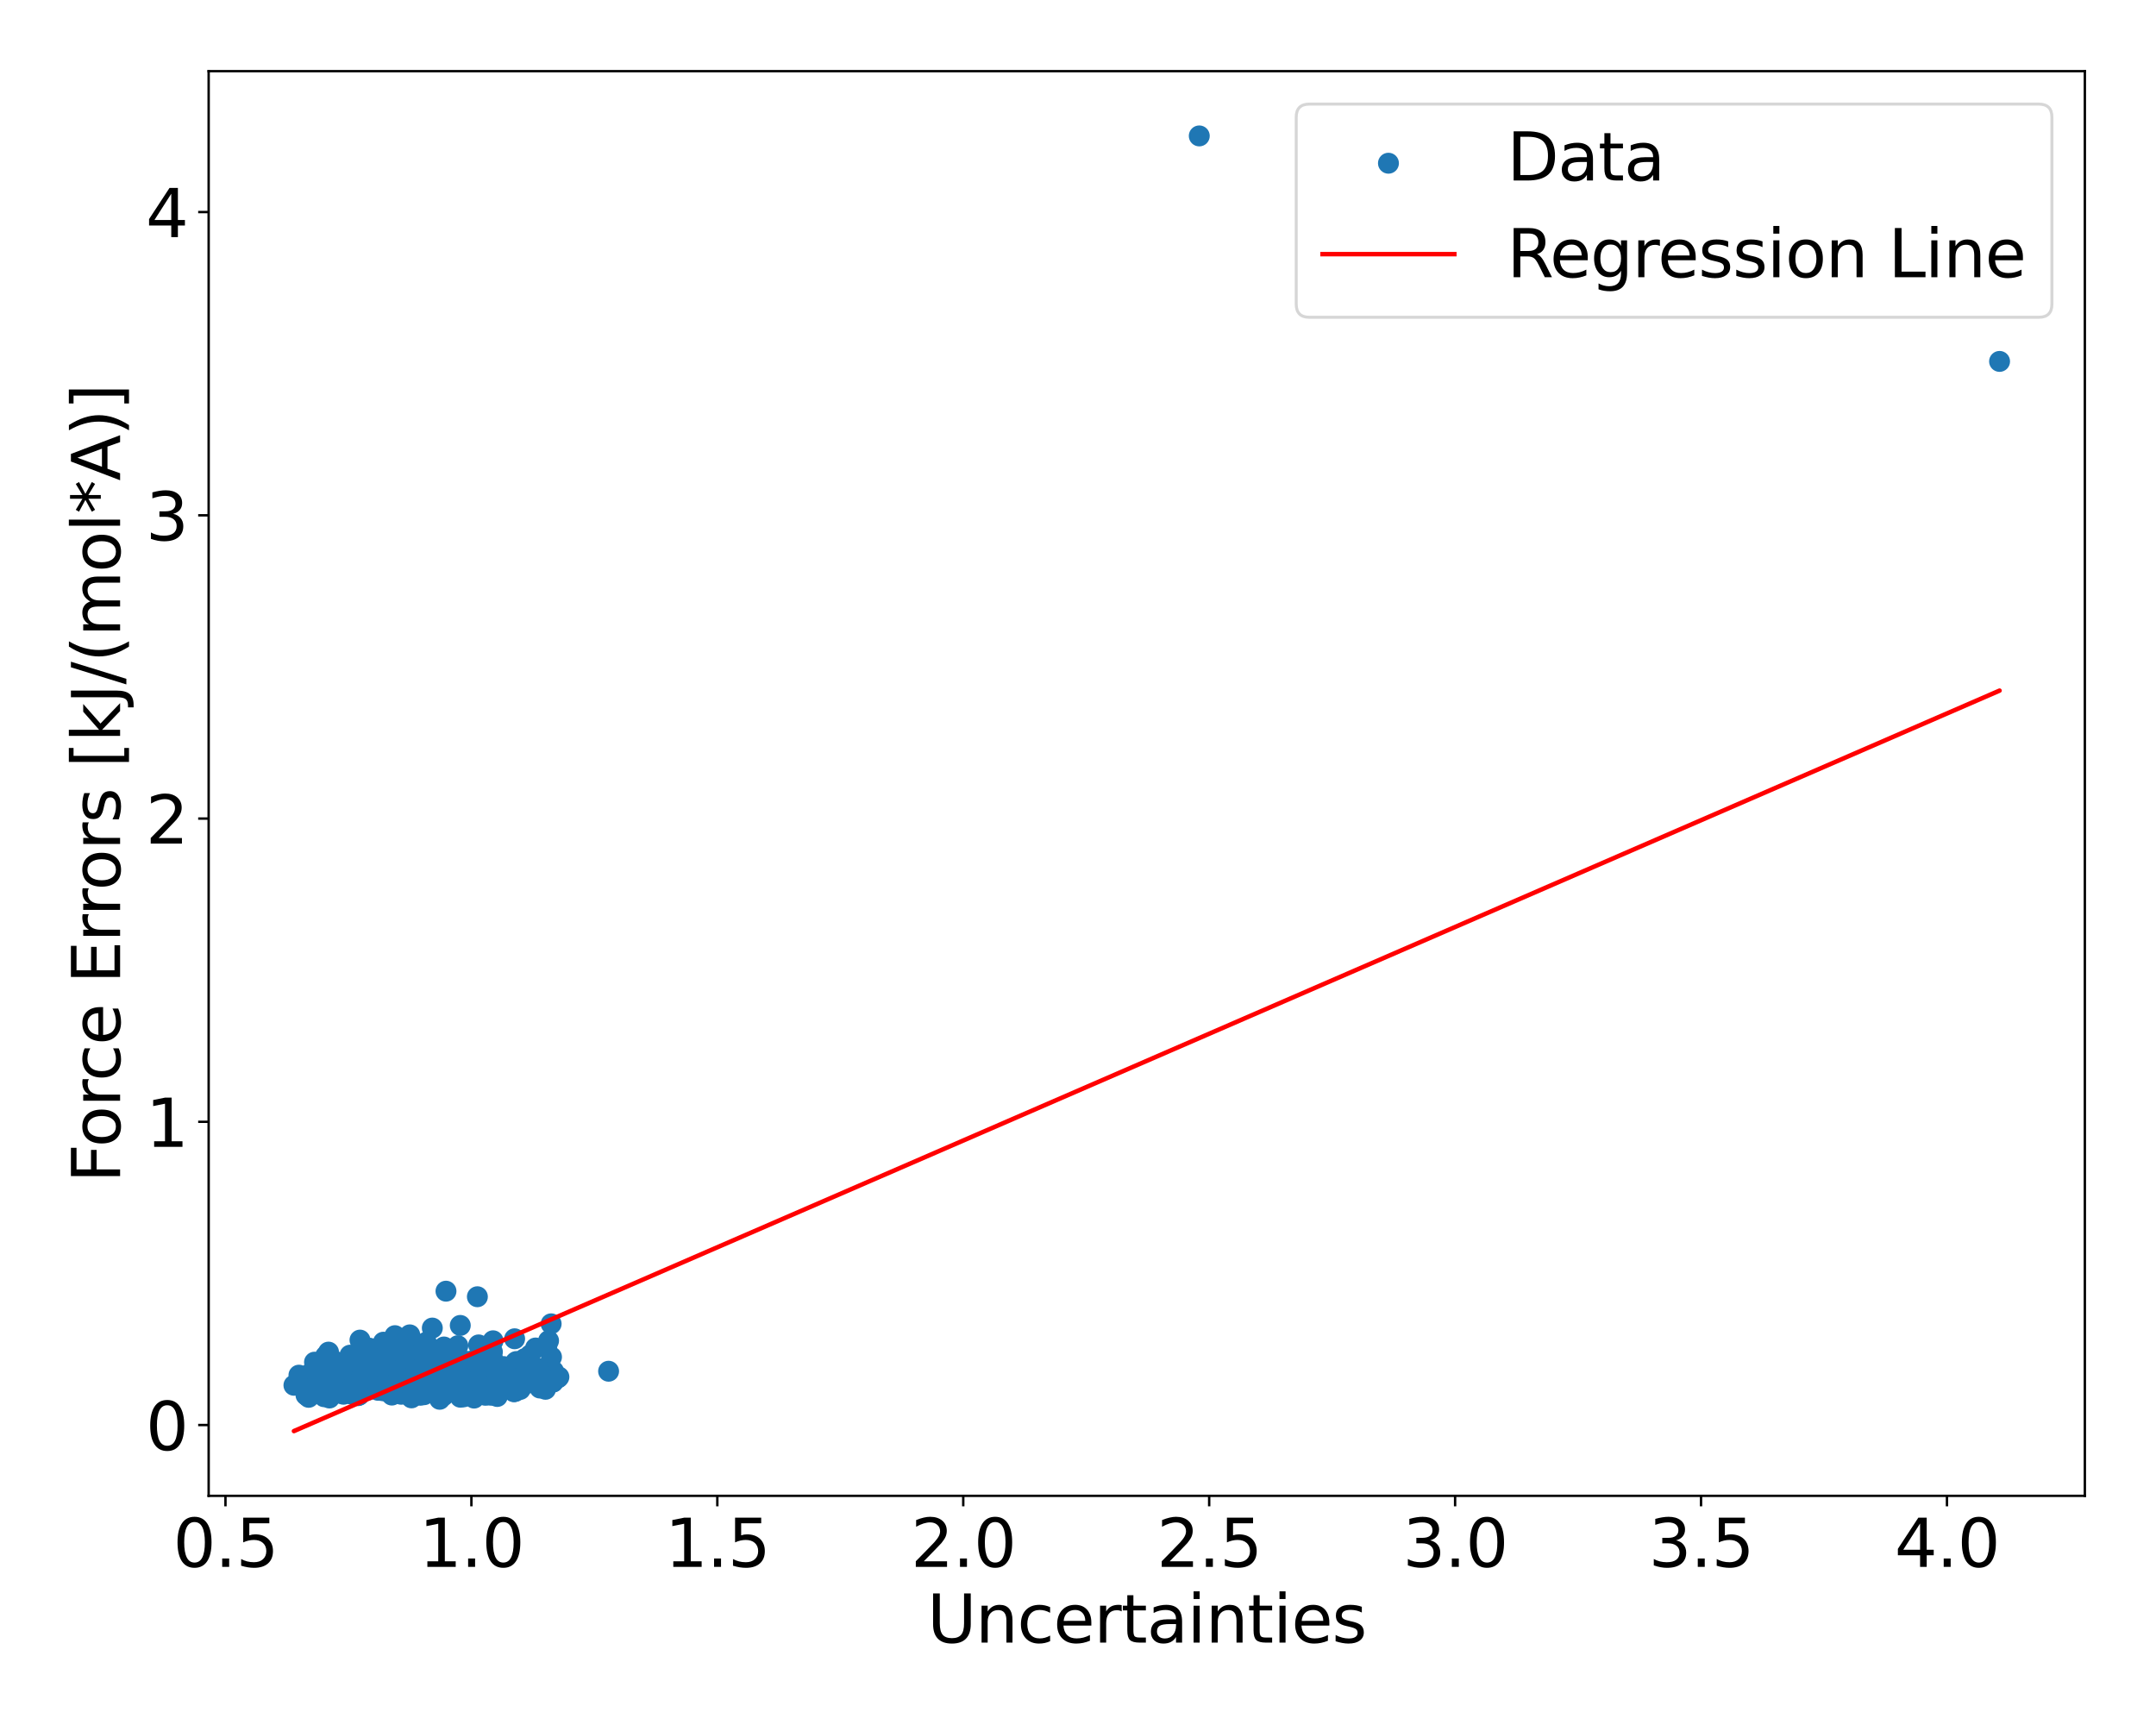 <?xml version="1.0" encoding="utf-8" standalone="no"?>
<!DOCTYPE svg PUBLIC "-//W3C//DTD SVG 1.1//EN"
  "http://www.w3.org/Graphics/SVG/1.1/DTD/svg11.dtd">
<svg xmlns:xlink="http://www.w3.org/1999/xlink" width="720pt" height="576pt" viewBox="0 0 720 576" xmlns="http://www.w3.org/2000/svg" version="1.1">
 <defs>
  <style type="text/css">*{stroke-linejoin: round; stroke-linecap: butt}</style>
 </defs>
 <g id="figure_1">
  <g id="patch_1">
   <path d="M 0 576 
L 720 576 
L 720 0 
L 0 0 
z
" style="fill: #ffffff"/>
  </g>
  <g id="axes_1">
   <g id="patch_2">
    <path d="M 69.68 499.48 
L 696.24 499.48 
L 696.24 23.76 
L 69.68 23.76 
z
" style="fill: #ffffff"/>
   </g>
   <g id="PathCollection_1">
    <defs>
     <path id="m6631fbf58f" d="M 0 3 
C 0.796 3 1.559 2.684 2.121 2.121 
C 2.684 1.559 3 0.796 3 0 
C 3 -0.796 2.684 -1.559 2.121 -2.121 
C 1.559 -2.684 0.796 -3 0 -3 
C -0.796 -3 -1.559 -2.684 -2.121 -2.121 
C -2.684 -1.559 -3 -0.796 -3 0 
C -3 0.796 -2.684 1.559 -2.121 2.121 
C -1.559 2.684 -0.796 3 0 3 
z
" style="stroke: #1f77b4"/>
    </defs>
    <g clip-path="url(#pa20977e271)">
     <use xlink:href="#m6631fbf58f" x="105.035" y="454.85" style="fill: #1f77b4; stroke: #1f77b4"/>
     <use xlink:href="#m6631fbf58f" x="110.022" y="466.811" style="fill: #1f77b4; stroke: #1f77b4"/>
     <use xlink:href="#m6631fbf58f" x="131.931" y="461.422" style="fill: #1f77b4; stroke: #1f77b4"/>
     <use xlink:href="#m6631fbf58f" x="112.318" y="457.13" style="fill: #1f77b4; stroke: #1f77b4"/>
     <use xlink:href="#m6631fbf58f" x="116.642" y="459.474" style="fill: #1f77b4; stroke: #1f77b4"/>
     <use xlink:href="#m6631fbf58f" x="136.658" y="460.439" style="fill: #1f77b4; stroke: #1f77b4"/>
     <use xlink:href="#m6631fbf58f" x="110.133" y="461.931" style="fill: #1f77b4; stroke: #1f77b4"/>
     <use xlink:href="#m6631fbf58f" x="116.888" y="452.511" style="fill: #1f77b4; stroke: #1f77b4"/>
     <use xlink:href="#m6631fbf58f" x="117.592" y="456.27" style="fill: #1f77b4; stroke: #1f77b4"/>
     <use xlink:href="#m6631fbf58f" x="129.133" y="461.432" style="fill: #1f77b4; stroke: #1f77b4"/>
     <use xlink:href="#m6631fbf58f" x="118.669" y="452.884" style="fill: #1f77b4; stroke: #1f77b4"/>
     <use xlink:href="#m6631fbf58f" x="115.381" y="458.116" style="fill: #1f77b4; stroke: #1f77b4"/>
     <use xlink:href="#m6631fbf58f" x="120.541" y="459.235" style="fill: #1f77b4; stroke: #1f77b4"/>
     <use xlink:href="#m6631fbf58f" x="105.237" y="463.368" style="fill: #1f77b4; stroke: #1f77b4"/>
     <use xlink:href="#m6631fbf58f" x="105.437" y="461.482" style="fill: #1f77b4; stroke: #1f77b4"/>
     <use xlink:href="#m6631fbf58f" x="104.233" y="458.1" style="fill: #1f77b4; stroke: #1f77b4"/>
     <use xlink:href="#m6631fbf58f" x="113.549" y="458.943" style="fill: #1f77b4; stroke: #1f77b4"/>
     <use xlink:href="#m6631fbf58f" x="134.31" y="460.684" style="fill: #1f77b4; stroke: #1f77b4"/>
     <use xlink:href="#m6631fbf58f" x="128.452" y="453.404" style="fill: #1f77b4; stroke: #1f77b4"/>
     <use xlink:href="#m6631fbf58f" x="115.817" y="456.394" style="fill: #1f77b4; stroke: #1f77b4"/>
     <use xlink:href="#m6631fbf58f" x="111.492" y="462.751" style="fill: #1f77b4; stroke: #1f77b4"/>
     <use xlink:href="#m6631fbf58f" x="108.232" y="466.378" style="fill: #1f77b4; stroke: #1f77b4"/>
     <use xlink:href="#m6631fbf58f" x="140.891" y="460.681" style="fill: #1f77b4; stroke: #1f77b4"/>
     <use xlink:href="#m6631fbf58f" x="115.565" y="456.307" style="fill: #1f77b4; stroke: #1f77b4"/>
     <use xlink:href="#m6631fbf58f" x="123.195" y="463.632" style="fill: #1f77b4; stroke: #1f77b4"/>
     <use xlink:href="#m6631fbf58f" x="116.588" y="458.803" style="fill: #1f77b4; stroke: #1f77b4"/>
     <use xlink:href="#m6631fbf58f" x="105.778" y="463.002" style="fill: #1f77b4; stroke: #1f77b4"/>
     <use xlink:href="#m6631fbf58f" x="116.824" y="460.581" style="fill: #1f77b4; stroke: #1f77b4"/>
     <use xlink:href="#m6631fbf58f" x="106.806" y="462.466" style="fill: #1f77b4; stroke: #1f77b4"/>
     <use xlink:href="#m6631fbf58f" x="116.852" y="457.852" style="fill: #1f77b4; stroke: #1f77b4"/>
     <use xlink:href="#m6631fbf58f" x="117.399" y="465.529" style="fill: #1f77b4; stroke: #1f77b4"/>
     <use xlink:href="#m6631fbf58f" x="114.292" y="459.686" style="fill: #1f77b4; stroke: #1f77b4"/>
     <use xlink:href="#m6631fbf58f" x="127.045" y="464.18" style="fill: #1f77b4; stroke: #1f77b4"/>
     <use xlink:href="#m6631fbf58f" x="123.691" y="458.796" style="fill: #1f77b4; stroke: #1f77b4"/>
     <use xlink:href="#m6631fbf58f" x="109.424" y="452.704" style="fill: #1f77b4; stroke: #1f77b4"/>
     <use xlink:href="#m6631fbf58f" x="103.41" y="462.818" style="fill: #1f77b4; stroke: #1f77b4"/>
     <use xlink:href="#m6631fbf58f" x="111.677" y="460.696" style="fill: #1f77b4; stroke: #1f77b4"/>
     <use xlink:href="#m6631fbf58f" x="116.381" y="461.724" style="fill: #1f77b4; stroke: #1f77b4"/>
     <use xlink:href="#m6631fbf58f" x="130.366" y="455.47" style="fill: #1f77b4; stroke: #1f77b4"/>
     <use xlink:href="#m6631fbf58f" x="123.323" y="450.165" style="fill: #1f77b4; stroke: #1f77b4"/>
     <use xlink:href="#m6631fbf58f" x="135.105" y="455.679" style="fill: #1f77b4; stroke: #1f77b4"/>
     <use xlink:href="#m6631fbf58f" x="116.59" y="461.773" style="fill: #1f77b4; stroke: #1f77b4"/>
     <use xlink:href="#m6631fbf58f" x="111.511" y="464.44" style="fill: #1f77b4; stroke: #1f77b4"/>
     <use xlink:href="#m6631fbf58f" x="120.215" y="447.475" style="fill: #1f77b4; stroke: #1f77b4"/>
     <use xlink:href="#m6631fbf58f" x="151.121" y="461.608" style="fill: #1f77b4; stroke: #1f77b4"/>
     <use xlink:href="#m6631fbf58f" x="115.237" y="463.483" style="fill: #1f77b4; stroke: #1f77b4"/>
     <use xlink:href="#m6631fbf58f" x="121.885" y="460.892" style="fill: #1f77b4; stroke: #1f77b4"/>
     <use xlink:href="#m6631fbf58f" x="119.84" y="465.249" style="fill: #1f77b4; stroke: #1f77b4"/>
     <use xlink:href="#m6631fbf58f" x="119.946" y="465.866" style="fill: #1f77b4; stroke: #1f77b4"/>
     <use xlink:href="#m6631fbf58f" x="128.125" y="458.378" style="fill: #1f77b4; stroke: #1f77b4"/>
     <use xlink:href="#m6631fbf58f" x="123.142" y="460.679" style="fill: #1f77b4; stroke: #1f77b4"/>
     <use xlink:href="#m6631fbf58f" x="111.33" y="462.221" style="fill: #1f77b4; stroke: #1f77b4"/>
     <use xlink:href="#m6631fbf58f" x="119.496" y="455.954" style="fill: #1f77b4; stroke: #1f77b4"/>
     <use xlink:href="#m6631fbf58f" x="111.947" y="459.136" style="fill: #1f77b4; stroke: #1f77b4"/>
     <use xlink:href="#m6631fbf58f" x="108.282" y="462.623" style="fill: #1f77b4; stroke: #1f77b4"/>
     <use xlink:href="#m6631fbf58f" x="125.628" y="456.5" style="fill: #1f77b4; stroke: #1f77b4"/>
     <use xlink:href="#m6631fbf58f" x="132.15" y="459.091" style="fill: #1f77b4; stroke: #1f77b4"/>
     <use xlink:href="#m6631fbf58f" x="104.888" y="464.136" style="fill: #1f77b4; stroke: #1f77b4"/>
     <use xlink:href="#m6631fbf58f" x="120.273" y="457.297" style="fill: #1f77b4; stroke: #1f77b4"/>
     <use xlink:href="#m6631fbf58f" x="128.546" y="462.249" style="fill: #1f77b4; stroke: #1f77b4"/>
     <use xlink:href="#m6631fbf58f" x="117.384" y="461.269" style="fill: #1f77b4; stroke: #1f77b4"/>
     <use xlink:href="#m6631fbf58f" x="111.19" y="464.215" style="fill: #1f77b4; stroke: #1f77b4"/>
     <use xlink:href="#m6631fbf58f" x="116.463" y="462.598" style="fill: #1f77b4; stroke: #1f77b4"/>
     <use xlink:href="#m6631fbf58f" x="108.233" y="465.479" style="fill: #1f77b4; stroke: #1f77b4"/>
     <use xlink:href="#m6631fbf58f" x="104.136" y="462.591" style="fill: #1f77b4; stroke: #1f77b4"/>
     <use xlink:href="#m6631fbf58f" x="110.682" y="458.086" style="fill: #1f77b4; stroke: #1f77b4"/>
     <use xlink:href="#m6631fbf58f" x="115.155" y="462.778" style="fill: #1f77b4; stroke: #1f77b4"/>
     <use xlink:href="#m6631fbf58f" x="124.39" y="454.742" style="fill: #1f77b4; stroke: #1f77b4"/>
     <use xlink:href="#m6631fbf58f" x="116.147" y="462.051" style="fill: #1f77b4; stroke: #1f77b4"/>
     <use xlink:href="#m6631fbf58f" x="103.85" y="463.163" style="fill: #1f77b4; stroke: #1f77b4"/>
     <use xlink:href="#m6631fbf58f" x="127.414" y="460.523" style="fill: #1f77b4; stroke: #1f77b4"/>
     <use xlink:href="#m6631fbf58f" x="148.746" y="458.225" style="fill: #1f77b4; stroke: #1f77b4"/>
     <use xlink:href="#m6631fbf58f" x="124.929" y="462.373" style="fill: #1f77b4; stroke: #1f77b4"/>
     <use xlink:href="#m6631fbf58f" x="140.33" y="460.312" style="fill: #1f77b4; stroke: #1f77b4"/>
     <use xlink:href="#m6631fbf58f" x="105.068" y="463.627" style="fill: #1f77b4; stroke: #1f77b4"/>
     <use xlink:href="#m6631fbf58f" x="128.968" y="459.359" style="fill: #1f77b4; stroke: #1f77b4"/>
     <use xlink:href="#m6631fbf58f" x="120.48" y="456.65" style="fill: #1f77b4; stroke: #1f77b4"/>
     <use xlink:href="#m6631fbf58f" x="109.742" y="459.045" style="fill: #1f77b4; stroke: #1f77b4"/>
     <use xlink:href="#m6631fbf58f" x="119.606" y="462.993" style="fill: #1f77b4; stroke: #1f77b4"/>
     <use xlink:href="#m6631fbf58f" x="114.88" y="455.896" style="fill: #1f77b4; stroke: #1f77b4"/>
     <use xlink:href="#m6631fbf58f" x="130.654" y="459.943" style="fill: #1f77b4; stroke: #1f77b4"/>
     <use xlink:href="#m6631fbf58f" x="127.208" y="462.139" style="fill: #1f77b4; stroke: #1f77b4"/>
     <use xlink:href="#m6631fbf58f" x="114.185" y="461.736" style="fill: #1f77b4; stroke: #1f77b4"/>
     <use xlink:href="#m6631fbf58f" x="124.958" y="459.155" style="fill: #1f77b4; stroke: #1f77b4"/>
     <use xlink:href="#m6631fbf58f" x="118.468" y="464.542" style="fill: #1f77b4; stroke: #1f77b4"/>
     <use xlink:href="#m6631fbf58f" x="126.875" y="461.458" style="fill: #1f77b4; stroke: #1f77b4"/>
     <use xlink:href="#m6631fbf58f" x="126.754" y="457.606" style="fill: #1f77b4; stroke: #1f77b4"/>
     <use xlink:href="#m6631fbf58f" x="102.189" y="465.848" style="fill: #1f77b4; stroke: #1f77b4"/>
     <use xlink:href="#m6631fbf58f" x="111.387" y="462.596" style="fill: #1f77b4; stroke: #1f77b4"/>
     <use xlink:href="#m6631fbf58f" x="101.286" y="460.027" style="fill: #1f77b4; stroke: #1f77b4"/>
     <use xlink:href="#m6631fbf58f" x="119.851" y="458.082" style="fill: #1f77b4; stroke: #1f77b4"/>
     <use xlink:href="#m6631fbf58f" x="133.806" y="457.587" style="fill: #1f77b4; stroke: #1f77b4"/>
     <use xlink:href="#m6631fbf58f" x="131.897" y="445.993" style="fill: #1f77b4; stroke: #1f77b4"/>
     <use xlink:href="#m6631fbf58f" x="118.57" y="462.697" style="fill: #1f77b4; stroke: #1f77b4"/>
     <use xlink:href="#m6631fbf58f" x="109.894" y="463.947" style="fill: #1f77b4; stroke: #1f77b4"/>
     <use xlink:href="#m6631fbf58f" x="111.516" y="462.702" style="fill: #1f77b4; stroke: #1f77b4"/>
     <use xlink:href="#m6631fbf58f" x="111.245" y="459.659" style="fill: #1f77b4; stroke: #1f77b4"/>
     <use xlink:href="#m6631fbf58f" x="110.22" y="457.55" style="fill: #1f77b4; stroke: #1f77b4"/>
     <use xlink:href="#m6631fbf58f" x="111.034" y="457.643" style="fill: #1f77b4; stroke: #1f77b4"/>
     <use xlink:href="#m6631fbf58f" x="100.989" y="462.675" style="fill: #1f77b4; stroke: #1f77b4"/>
     <use xlink:href="#m6631fbf58f" x="104.081" y="463.14" style="fill: #1f77b4; stroke: #1f77b4"/>
     <use xlink:href="#m6631fbf58f" x="120.422" y="462.538" style="fill: #1f77b4; stroke: #1f77b4"/>
     <use xlink:href="#m6631fbf58f" x="116.018" y="460.648" style="fill: #1f77b4; stroke: #1f77b4"/>
     <use xlink:href="#m6631fbf58f" x="120.573" y="461.675" style="fill: #1f77b4; stroke: #1f77b4"/>
     <use xlink:href="#m6631fbf58f" x="123.615" y="452.567" style="fill: #1f77b4; stroke: #1f77b4"/>
     <use xlink:href="#m6631fbf58f" x="108.611" y="461.071" style="fill: #1f77b4; stroke: #1f77b4"/>
     <use xlink:href="#m6631fbf58f" x="110.072" y="460.312" style="fill: #1f77b4; stroke: #1f77b4"/>
     <use xlink:href="#m6631fbf58f" x="102.174" y="459.688" style="fill: #1f77b4; stroke: #1f77b4"/>
     <use xlink:href="#m6631fbf58f" x="106.37" y="461.383" style="fill: #1f77b4; stroke: #1f77b4"/>
     <use xlink:href="#m6631fbf58f" x="119.041" y="462.082" style="fill: #1f77b4; stroke: #1f77b4"/>
     <use xlink:href="#m6631fbf58f" x="118.432" y="461.83" style="fill: #1f77b4; stroke: #1f77b4"/>
     <use xlink:href="#m6631fbf58f" x="102.007" y="464.085" style="fill: #1f77b4; stroke: #1f77b4"/>
     <use xlink:href="#m6631fbf58f" x="118.554" y="458.593" style="fill: #1f77b4; stroke: #1f77b4"/>
     <use xlink:href="#m6631fbf58f" x="125.304" y="456.623" style="fill: #1f77b4; stroke: #1f77b4"/>
     <use xlink:href="#m6631fbf58f" x="112.05" y="459.301" style="fill: #1f77b4; stroke: #1f77b4"/>
     <use xlink:href="#m6631fbf58f" x="149.803" y="453.743" style="fill: #1f77b4; stroke: #1f77b4"/>
     <use xlink:href="#m6631fbf58f" x="109.202" y="462.175" style="fill: #1f77b4; stroke: #1f77b4"/>
     <use xlink:href="#m6631fbf58f" x="130.708" y="457.867" style="fill: #1f77b4; stroke: #1f77b4"/>
     <use xlink:href="#m6631fbf58f" x="109.043" y="462.897" style="fill: #1f77b4; stroke: #1f77b4"/>
     <use xlink:href="#m6631fbf58f" x="114.571" y="462.381" style="fill: #1f77b4; stroke: #1f77b4"/>
     <use xlink:href="#m6631fbf58f" x="105.579" y="462.114" style="fill: #1f77b4; stroke: #1f77b4"/>
     <use xlink:href="#m6631fbf58f" x="124.598" y="450.95" style="fill: #1f77b4; stroke: #1f77b4"/>
     <use xlink:href="#m6631fbf58f" x="104.703" y="459.618" style="fill: #1f77b4; stroke: #1f77b4"/>
     <use xlink:href="#m6631fbf58f" x="109.892" y="462.538" style="fill: #1f77b4; stroke: #1f77b4"/>
     <use xlink:href="#m6631fbf58f" x="107.764" y="458.922" style="fill: #1f77b4; stroke: #1f77b4"/>
     <use xlink:href="#m6631fbf58f" x="110.519" y="458.476" style="fill: #1f77b4; stroke: #1f77b4"/>
     <use xlink:href="#m6631fbf58f" x="121.774" y="457.702" style="fill: #1f77b4; stroke: #1f77b4"/>
     <use xlink:href="#m6631fbf58f" x="116.491" y="461.816" style="fill: #1f77b4; stroke: #1f77b4"/>
     <use xlink:href="#m6631fbf58f" x="113.543" y="465.216" style="fill: #1f77b4; stroke: #1f77b4"/>
     <use xlink:href="#m6631fbf58f" x="123.218" y="455.453" style="fill: #1f77b4; stroke: #1f77b4"/>
     <use xlink:href="#m6631fbf58f" x="104.107" y="459.292" style="fill: #1f77b4; stroke: #1f77b4"/>
     <use xlink:href="#m6631fbf58f" x="116.004" y="459.446" style="fill: #1f77b4; stroke: #1f77b4"/>
     <use xlink:href="#m6631fbf58f" x="113.729" y="460.668" style="fill: #1f77b4; stroke: #1f77b4"/>
     <use xlink:href="#m6631fbf58f" x="112.185" y="459.581" style="fill: #1f77b4; stroke: #1f77b4"/>
     <use xlink:href="#m6631fbf58f" x="114.011" y="460.72" style="fill: #1f77b4; stroke: #1f77b4"/>
     <use xlink:href="#m6631fbf58f" x="119.306" y="460.076" style="fill: #1f77b4; stroke: #1f77b4"/>
     <use xlink:href="#m6631fbf58f" x="112.681" y="461.021" style="fill: #1f77b4; stroke: #1f77b4"/>
     <use xlink:href="#m6631fbf58f" x="114.711" y="465.558" style="fill: #1f77b4; stroke: #1f77b4"/>
     <use xlink:href="#m6631fbf58f" x="119.447" y="456.49" style="fill: #1f77b4; stroke: #1f77b4"/>
     <use xlink:href="#m6631fbf58f" x="110.328" y="460.36" style="fill: #1f77b4; stroke: #1f77b4"/>
     <use xlink:href="#m6631fbf58f" x="127.695" y="455.585" style="fill: #1f77b4; stroke: #1f77b4"/>
     <use xlink:href="#m6631fbf58f" x="142.035" y="458.48" style="fill: #1f77b4; stroke: #1f77b4"/>
     <use xlink:href="#m6631fbf58f" x="111.768" y="461.188" style="fill: #1f77b4; stroke: #1f77b4"/>
     <use xlink:href="#m6631fbf58f" x="131.024" y="457.155" style="fill: #1f77b4; stroke: #1f77b4"/>
     <use xlink:href="#m6631fbf58f" x="139.134" y="451.072" style="fill: #1f77b4; stroke: #1f77b4"/>
     <use xlink:href="#m6631fbf58f" x="115.463" y="456.582" style="fill: #1f77b4; stroke: #1f77b4"/>
     <use xlink:href="#m6631fbf58f" x="102.955" y="461.378" style="fill: #1f77b4; stroke: #1f77b4"/>
     <use xlink:href="#m6631fbf58f" x="110.139" y="458.093" style="fill: #1f77b4; stroke: #1f77b4"/>
     <use xlink:href="#m6631fbf58f" x="123.966" y="463.239" style="fill: #1f77b4; stroke: #1f77b4"/>
     <use xlink:href="#m6631fbf58f" x="103.078" y="466.587" style="fill: #1f77b4; stroke: #1f77b4"/>
     <use xlink:href="#m6631fbf58f" x="122.063" y="462.324" style="fill: #1f77b4; stroke: #1f77b4"/>
     <use xlink:href="#m6631fbf58f" x="128.039" y="448.174" style="fill: #1f77b4; stroke: #1f77b4"/>
     <use xlink:href="#m6631fbf58f" x="105.716" y="458.609" style="fill: #1f77b4; stroke: #1f77b4"/>
     <use xlink:href="#m6631fbf58f" x="116.453" y="460.242" style="fill: #1f77b4; stroke: #1f77b4"/>
     <use xlink:href="#m6631fbf58f" x="110.163" y="460.105" style="fill: #1f77b4; stroke: #1f77b4"/>
     <use xlink:href="#m6631fbf58f" x="98.16" y="462.56" style="fill: #1f77b4; stroke: #1f77b4"/>
     <use xlink:href="#m6631fbf58f" x="109.13" y="460.727" style="fill: #1f77b4; stroke: #1f77b4"/>
     <use xlink:href="#m6631fbf58f" x="113.108" y="462.642" style="fill: #1f77b4; stroke: #1f77b4"/>
     <use xlink:href="#m6631fbf58f" x="104.74" y="459.58" style="fill: #1f77b4; stroke: #1f77b4"/>
     <use xlink:href="#m6631fbf58f" x="109.711" y="451.487" style="fill: #1f77b4; stroke: #1f77b4"/>
     <use xlink:href="#m6631fbf58f" x="127.643" y="464.179" style="fill: #1f77b4; stroke: #1f77b4"/>
     <use xlink:href="#m6631fbf58f" x="133.131" y="461.138" style="fill: #1f77b4; stroke: #1f77b4"/>
     <use xlink:href="#m6631fbf58f" x="104.716" y="463.363" style="fill: #1f77b4; stroke: #1f77b4"/>
     <use xlink:href="#m6631fbf58f" x="120.223" y="459.781" style="fill: #1f77b4; stroke: #1f77b4"/>
     <use xlink:href="#m6631fbf58f" x="114.212" y="462.93" style="fill: #1f77b4; stroke: #1f77b4"/>
     <use xlink:href="#m6631fbf58f" x="110.85" y="463.033" style="fill: #1f77b4; stroke: #1f77b4"/>
     <use xlink:href="#m6631fbf58f" x="141.926" y="459.232" style="fill: #1f77b4; stroke: #1f77b4"/>
     <use xlink:href="#m6631fbf58f" x="118.695" y="460.655" style="fill: #1f77b4; stroke: #1f77b4"/>
     <use xlink:href="#m6631fbf58f" x="111.9" y="463.168" style="fill: #1f77b4; stroke: #1f77b4"/>
     <use xlink:href="#m6631fbf58f" x="108.072" y="457.446" style="fill: #1f77b4; stroke: #1f77b4"/>
     <use xlink:href="#m6631fbf58f" x="400.501" y="45.384" style="fill: #1f77b4; stroke: #1f77b4"/>
     <use xlink:href="#m6631fbf58f" x="118.082" y="460.328" style="fill: #1f77b4; stroke: #1f77b4"/>
     <use xlink:href="#m6631fbf58f" x="136.566" y="455.034" style="fill: #1f77b4; stroke: #1f77b4"/>
     <use xlink:href="#m6631fbf58f" x="139.946" y="459.705" style="fill: #1f77b4; stroke: #1f77b4"/>
     <use xlink:href="#m6631fbf58f" x="122.274" y="455.293" style="fill: #1f77b4; stroke: #1f77b4"/>
     <use xlink:href="#m6631fbf58f" x="113.639" y="462.866" style="fill: #1f77b4; stroke: #1f77b4"/>
     <use xlink:href="#m6631fbf58f" x="109.708" y="455.525" style="fill: #1f77b4; stroke: #1f77b4"/>
     <use xlink:href="#m6631fbf58f" x="125.501" y="458.969" style="fill: #1f77b4; stroke: #1f77b4"/>
     <use xlink:href="#m6631fbf58f" x="113.978" y="457.441" style="fill: #1f77b4; stroke: #1f77b4"/>
     <use xlink:href="#m6631fbf58f" x="107.05" y="459.904" style="fill: #1f77b4; stroke: #1f77b4"/>
     <use xlink:href="#m6631fbf58f" x="125.923" y="459.518" style="fill: #1f77b4; stroke: #1f77b4"/>
     <use xlink:href="#m6631fbf58f" x="110.541" y="461.974" style="fill: #1f77b4; stroke: #1f77b4"/>
     <use xlink:href="#m6631fbf58f" x="114.234" y="459.2" style="fill: #1f77b4; stroke: #1f77b4"/>
     <use xlink:href="#m6631fbf58f" x="119.319" y="455.234" style="fill: #1f77b4; stroke: #1f77b4"/>
     <use xlink:href="#m6631fbf58f" x="106.272" y="457.394" style="fill: #1f77b4; stroke: #1f77b4"/>
     <use xlink:href="#m6631fbf58f" x="109.448" y="457.726" style="fill: #1f77b4; stroke: #1f77b4"/>
     <use xlink:href="#m6631fbf58f" x="120.524" y="456.621" style="fill: #1f77b4; stroke: #1f77b4"/>
     <use xlink:href="#m6631fbf58f" x="120.19" y="463.303" style="fill: #1f77b4; stroke: #1f77b4"/>
     <use xlink:href="#m6631fbf58f" x="110.256" y="460.965" style="fill: #1f77b4; stroke: #1f77b4"/>
     <use xlink:href="#m6631fbf58f" x="126.824" y="460.157" style="fill: #1f77b4; stroke: #1f77b4"/>
     <use xlink:href="#m6631fbf58f" x="110.995" y="458.248" style="fill: #1f77b4; stroke: #1f77b4"/>
     <use xlink:href="#m6631fbf58f" x="102.919" y="464.218" style="fill: #1f77b4; stroke: #1f77b4"/>
     <use xlink:href="#m6631fbf58f" x="120.272" y="458.207" style="fill: #1f77b4; stroke: #1f77b4"/>
     <use xlink:href="#m6631fbf58f" x="119.073" y="458.63" style="fill: #1f77b4; stroke: #1f77b4"/>
     <use xlink:href="#m6631fbf58f" x="111.825" y="463.742" style="fill: #1f77b4; stroke: #1f77b4"/>
     <use xlink:href="#m6631fbf58f" x="118.931" y="461.079" style="fill: #1f77b4; stroke: #1f77b4"/>
     <use xlink:href="#m6631fbf58f" x="120.747" y="459.06" style="fill: #1f77b4; stroke: #1f77b4"/>
     <use xlink:href="#m6631fbf58f" x="136.011" y="457.303" style="fill: #1f77b4; stroke: #1f77b4"/>
     <use xlink:href="#m6631fbf58f" x="121.483" y="457.523" style="fill: #1f77b4; stroke: #1f77b4"/>
     <use xlink:href="#m6631fbf58f" x="123.266" y="461.308" style="fill: #1f77b4; stroke: #1f77b4"/>
     <use xlink:href="#m6631fbf58f" x="107.303" y="460.501" style="fill: #1f77b4; stroke: #1f77b4"/>
     <use xlink:href="#m6631fbf58f" x="104.3" y="460.364" style="fill: #1f77b4; stroke: #1f77b4"/>
     <use xlink:href="#m6631fbf58f" x="115.256" y="460.193" style="fill: #1f77b4; stroke: #1f77b4"/>
     <use xlink:href="#m6631fbf58f" x="103.446" y="461.592" style="fill: #1f77b4; stroke: #1f77b4"/>
     <use xlink:href="#m6631fbf58f" x="109.355" y="463.391" style="fill: #1f77b4; stroke: #1f77b4"/>
     <use xlink:href="#m6631fbf58f" x="102.391" y="459.401" style="fill: #1f77b4; stroke: #1f77b4"/>
     <use xlink:href="#m6631fbf58f" x="99.834" y="459.185" style="fill: #1f77b4; stroke: #1f77b4"/>
     <use xlink:href="#m6631fbf58f" x="108.705" y="452.814" style="fill: #1f77b4; stroke: #1f77b4"/>
     <use xlink:href="#m6631fbf58f" x="122.549" y="461.915" style="fill: #1f77b4; stroke: #1f77b4"/>
     <use xlink:href="#m6631fbf58f" x="154.855" y="454.375" style="fill: #1f77b4; stroke: #1f77b4"/>
     <use xlink:href="#m6631fbf58f" x="126.099" y="461.881" style="fill: #1f77b4; stroke: #1f77b4"/>
     <use xlink:href="#m6631fbf58f" x="127.006" y="463.184" style="fill: #1f77b4; stroke: #1f77b4"/>
     <use xlink:href="#m6631fbf58f" x="112.211" y="462.787" style="fill: #1f77b4; stroke: #1f77b4"/>
     <use xlink:href="#m6631fbf58f" x="132.132" y="455.659" style="fill: #1f77b4; stroke: #1f77b4"/>
     <use xlink:href="#m6631fbf58f" x="113.438" y="460.987" style="fill: #1f77b4; stroke: #1f77b4"/>
     <use xlink:href="#m6631fbf58f" x="136.157" y="449.357" style="fill: #1f77b4; stroke: #1f77b4"/>
     <use xlink:href="#m6631fbf58f" x="130.466" y="459.064" style="fill: #1f77b4; stroke: #1f77b4"/>
     <use xlink:href="#m6631fbf58f" x="104.106" y="458.212" style="fill: #1f77b4; stroke: #1f77b4"/>
     <use xlink:href="#m6631fbf58f" x="112.637" y="455.658" style="fill: #1f77b4; stroke: #1f77b4"/>
     <use xlink:href="#m6631fbf58f" x="118.813" y="454.495" style="fill: #1f77b4; stroke: #1f77b4"/>
     <use xlink:href="#m6631fbf58f" x="123.43" y="450.559" style="fill: #1f77b4; stroke: #1f77b4"/>
     <use xlink:href="#m6631fbf58f" x="121.971" y="454.79" style="fill: #1f77b4; stroke: #1f77b4"/>
     <use xlink:href="#m6631fbf58f" x="136.844" y="445.729" style="fill: #1f77b4; stroke: #1f77b4"/>
     <use xlink:href="#m6631fbf58f" x="117.439" y="457.33" style="fill: #1f77b4; stroke: #1f77b4"/>
     <use xlink:href="#m6631fbf58f" x="128.797" y="458.48" style="fill: #1f77b4; stroke: #1f77b4"/>
     <use xlink:href="#m6631fbf58f" x="113.264" y="455.212" style="fill: #1f77b4; stroke: #1f77b4"/>
     <use xlink:href="#m6631fbf58f" x="108.519" y="464.561" style="fill: #1f77b4; stroke: #1f77b4"/>
     <use xlink:href="#m6631fbf58f" x="148.937" y="431.144" style="fill: #1f77b4; stroke: #1f77b4"/>
     <use xlink:href="#m6631fbf58f" x="133.371" y="454.849" style="fill: #1f77b4; stroke: #1f77b4"/>
     <use xlink:href="#m6631fbf58f" x="119.567" y="466.029" style="fill: #1f77b4; stroke: #1f77b4"/>
     <use xlink:href="#m6631fbf58f" x="107.865" y="462.574" style="fill: #1f77b4; stroke: #1f77b4"/>
     <use xlink:href="#m6631fbf58f" x="120.5" y="461.034" style="fill: #1f77b4; stroke: #1f77b4"/>
     <use xlink:href="#m6631fbf58f" x="113.894" y="458.762" style="fill: #1f77b4; stroke: #1f77b4"/>
     <use xlink:href="#m6631fbf58f" x="119.674" y="463.34" style="fill: #1f77b4; stroke: #1f77b4"/>
     <use xlink:href="#m6631fbf58f" x="120.659" y="463.399" style="fill: #1f77b4; stroke: #1f77b4"/>
     <use xlink:href="#m6631fbf58f" x="114.106" y="455.257" style="fill: #1f77b4; stroke: #1f77b4"/>
     <use xlink:href="#m6631fbf58f" x="114.488" y="464.418" style="fill: #1f77b4; stroke: #1f77b4"/>
     <use xlink:href="#m6631fbf58f" x="111.848" y="454.554" style="fill: #1f77b4; stroke: #1f77b4"/>
     <use xlink:href="#m6631fbf58f" x="113.21" y="463.077" style="fill: #1f77b4; stroke: #1f77b4"/>
     <use xlink:href="#m6631fbf58f" x="122.798" y="464.194" style="fill: #1f77b4; stroke: #1f77b4"/>
     <use xlink:href="#m6631fbf58f" x="127.448" y="459.829" style="fill: #1f77b4; stroke: #1f77b4"/>
     <use xlink:href="#m6631fbf58f" x="111.283" y="461.128" style="fill: #1f77b4; stroke: #1f77b4"/>
     <use xlink:href="#m6631fbf58f" x="129.465" y="460.217" style="fill: #1f77b4; stroke: #1f77b4"/>
     <use xlink:href="#m6631fbf58f" x="138.592" y="460.727" style="fill: #1f77b4; stroke: #1f77b4"/>
     <use xlink:href="#m6631fbf58f" x="137.4" y="455.491" style="fill: #1f77b4; stroke: #1f77b4"/>
     <use xlink:href="#m6631fbf58f" x="122.891" y="463.316" style="fill: #1f77b4; stroke: #1f77b4"/>
     <use xlink:href="#m6631fbf58f" x="103.05" y="463.977" style="fill: #1f77b4; stroke: #1f77b4"/>
     <use xlink:href="#m6631fbf58f" x="122.813" y="460.292" style="fill: #1f77b4; stroke: #1f77b4"/>
     <use xlink:href="#m6631fbf58f" x="121.96" y="462.45" style="fill: #1f77b4; stroke: #1f77b4"/>
     <use xlink:href="#m6631fbf58f" x="131.839" y="456.471" style="fill: #1f77b4; stroke: #1f77b4"/>
     <use xlink:href="#m6631fbf58f" x="115.902" y="456.421" style="fill: #1f77b4; stroke: #1f77b4"/>
     <use xlink:href="#m6631fbf58f" x="108.44" y="459.696" style="fill: #1f77b4; stroke: #1f77b4"/>
     <use xlink:href="#m6631fbf58f" x="126.235" y="464.243" style="fill: #1f77b4; stroke: #1f77b4"/>
     <use xlink:href="#m6631fbf58f" x="114.005" y="459.35" style="fill: #1f77b4; stroke: #1f77b4"/>
     <use xlink:href="#m6631fbf58f" x="112.9" y="462.784" style="fill: #1f77b4; stroke: #1f77b4"/>
     <use xlink:href="#m6631fbf58f" x="112.455" y="463.123" style="fill: #1f77b4; stroke: #1f77b4"/>
     <use xlink:href="#m6631fbf58f" x="138.125" y="461.317" style="fill: #1f77b4; stroke: #1f77b4"/>
     <use xlink:href="#m6631fbf58f" x="141.374" y="454.449" style="fill: #1f77b4; stroke: #1f77b4"/>
     <use xlink:href="#m6631fbf58f" x="132.686" y="463.286" style="fill: #1f77b4; stroke: #1f77b4"/>
     <use xlink:href="#m6631fbf58f" x="142.338" y="448.207" style="fill: #1f77b4; stroke: #1f77b4"/>
     <use xlink:href="#m6631fbf58f" x="129.803" y="463.992" style="fill: #1f77b4; stroke: #1f77b4"/>
     <use xlink:href="#m6631fbf58f" x="148.82" y="463.69" style="fill: #1f77b4; stroke: #1f77b4"/>
     <use xlink:href="#m6631fbf58f" x="136.226" y="463.391" style="fill: #1f77b4; stroke: #1f77b4"/>
     <use xlink:href="#m6631fbf58f" x="157.547" y="455.344" style="fill: #1f77b4; stroke: #1f77b4"/>
     <use xlink:href="#m6631fbf58f" x="146.066" y="462.361" style="fill: #1f77b4; stroke: #1f77b4"/>
     <use xlink:href="#m6631fbf58f" x="154.42" y="463.05" style="fill: #1f77b4; stroke: #1f77b4"/>
     <use xlink:href="#m6631fbf58f" x="149.527" y="457.559" style="fill: #1f77b4; stroke: #1f77b4"/>
     <use xlink:href="#m6631fbf58f" x="138.266" y="463.296" style="fill: #1f77b4; stroke: #1f77b4"/>
     <use xlink:href="#m6631fbf58f" x="136.235" y="459.902" style="fill: #1f77b4; stroke: #1f77b4"/>
     <use xlink:href="#m6631fbf58f" x="139.286" y="453.422" style="fill: #1f77b4; stroke: #1f77b4"/>
     <use xlink:href="#m6631fbf58f" x="129.789" y="459.402" style="fill: #1f77b4; stroke: #1f77b4"/>
     <use xlink:href="#m6631fbf58f" x="148.201" y="460.386" style="fill: #1f77b4; stroke: #1f77b4"/>
     <use xlink:href="#m6631fbf58f" x="157.48" y="458.438" style="fill: #1f77b4; stroke: #1f77b4"/>
     <use xlink:href="#m6631fbf58f" x="136.338" y="463.515" style="fill: #1f77b4; stroke: #1f77b4"/>
     <use xlink:href="#m6631fbf58f" x="145.207" y="464.831" style="fill: #1f77b4; stroke: #1f77b4"/>
     <use xlink:href="#m6631fbf58f" x="153.923" y="460.943" style="fill: #1f77b4; stroke: #1f77b4"/>
     <use xlink:href="#m6631fbf58f" x="168.581" y="461.041" style="fill: #1f77b4; stroke: #1f77b4"/>
     <use xlink:href="#m6631fbf58f" x="139.024" y="458.684" style="fill: #1f77b4; stroke: #1f77b4"/>
     <use xlink:href="#m6631fbf58f" x="135.215" y="461.362" style="fill: #1f77b4; stroke: #1f77b4"/>
     <use xlink:href="#m6631fbf58f" x="146.575" y="462.001" style="fill: #1f77b4; stroke: #1f77b4"/>
     <use xlink:href="#m6631fbf58f" x="152.871" y="457.515" style="fill: #1f77b4; stroke: #1f77b4"/>
     <use xlink:href="#m6631fbf58f" x="138.047" y="462.585" style="fill: #1f77b4; stroke: #1f77b4"/>
     <use xlink:href="#m6631fbf58f" x="173.717" y="463.959" style="fill: #1f77b4; stroke: #1f77b4"/>
     <use xlink:href="#m6631fbf58f" x="136.352" y="454.138" style="fill: #1f77b4; stroke: #1f77b4"/>
     <use xlink:href="#m6631fbf58f" x="124.05" y="462.004" style="fill: #1f77b4; stroke: #1f77b4"/>
     <use xlink:href="#m6631fbf58f" x="146.624" y="459.083" style="fill: #1f77b4; stroke: #1f77b4"/>
     <use xlink:href="#m6631fbf58f" x="146.139" y="454.142" style="fill: #1f77b4; stroke: #1f77b4"/>
     <use xlink:href="#m6631fbf58f" x="164.543" y="453.857" style="fill: #1f77b4; stroke: #1f77b4"/>
     <use xlink:href="#m6631fbf58f" x="151.405" y="458.655" style="fill: #1f77b4; stroke: #1f77b4"/>
     <use xlink:href="#m6631fbf58f" x="159.617" y="462.323" style="fill: #1f77b4; stroke: #1f77b4"/>
     <use xlink:href="#m6631fbf58f" x="126.229" y="463.976" style="fill: #1f77b4; stroke: #1f77b4"/>
     <use xlink:href="#m6631fbf58f" x="173.381" y="463.106" style="fill: #1f77b4; stroke: #1f77b4"/>
     <use xlink:href="#m6631fbf58f" x="135.595" y="459.239" style="fill: #1f77b4; stroke: #1f77b4"/>
     <use xlink:href="#m6631fbf58f" x="171.654" y="461.266" style="fill: #1f77b4; stroke: #1f77b4"/>
     <use xlink:href="#m6631fbf58f" x="137.409" y="460.452" style="fill: #1f77b4; stroke: #1f77b4"/>
     <use xlink:href="#m6631fbf58f" x="150.608" y="462.442" style="fill: #1f77b4; stroke: #1f77b4"/>
     <use xlink:href="#m6631fbf58f" x="147.802" y="453.89" style="fill: #1f77b4; stroke: #1f77b4"/>
     <use xlink:href="#m6631fbf58f" x="135.755" y="463.365" style="fill: #1f77b4; stroke: #1f77b4"/>
     <use xlink:href="#m6631fbf58f" x="149.147" y="459.104" style="fill: #1f77b4; stroke: #1f77b4"/>
     <use xlink:href="#m6631fbf58f" x="143.133" y="456.464" style="fill: #1f77b4; stroke: #1f77b4"/>
     <use xlink:href="#m6631fbf58f" x="153.82" y="462.836" style="fill: #1f77b4; stroke: #1f77b4"/>
     <use xlink:href="#m6631fbf58f" x="144.791" y="460.124" style="fill: #1f77b4; stroke: #1f77b4"/>
     <use xlink:href="#m6631fbf58f" x="131.13" y="463.106" style="fill: #1f77b4; stroke: #1f77b4"/>
     <use xlink:href="#m6631fbf58f" x="143.287" y="454.83" style="fill: #1f77b4; stroke: #1f77b4"/>
     <use xlink:href="#m6631fbf58f" x="143.557" y="461.422" style="fill: #1f77b4; stroke: #1f77b4"/>
     <use xlink:href="#m6631fbf58f" x="133.878" y="460.675" style="fill: #1f77b4; stroke: #1f77b4"/>
     <use xlink:href="#m6631fbf58f" x="144.976" y="463.788" style="fill: #1f77b4; stroke: #1f77b4"/>
     <use xlink:href="#m6631fbf58f" x="136.749" y="463.171" style="fill: #1f77b4; stroke: #1f77b4"/>
     <use xlink:href="#m6631fbf58f" x="140.738" y="460.376" style="fill: #1f77b4; stroke: #1f77b4"/>
     <use xlink:href="#m6631fbf58f" x="147.91" y="455.368" style="fill: #1f77b4; stroke: #1f77b4"/>
     <use xlink:href="#m6631fbf58f" x="149.554" y="463.304" style="fill: #1f77b4; stroke: #1f77b4"/>
     <use xlink:href="#m6631fbf58f" x="140.612" y="465.567" style="fill: #1f77b4; stroke: #1f77b4"/>
     <use xlink:href="#m6631fbf58f" x="124.821" y="452.372" style="fill: #1f77b4; stroke: #1f77b4"/>
     <use xlink:href="#m6631fbf58f" x="141.913" y="462.044" style="fill: #1f77b4; stroke: #1f77b4"/>
     <use xlink:href="#m6631fbf58f" x="131.442" y="455.064" style="fill: #1f77b4; stroke: #1f77b4"/>
     <use xlink:href="#m6631fbf58f" x="152.32" y="462.724" style="fill: #1f77b4; stroke: #1f77b4"/>
     <use xlink:href="#m6631fbf58f" x="144.65" y="457.374" style="fill: #1f77b4; stroke: #1f77b4"/>
     <use xlink:href="#m6631fbf58f" x="139.098" y="458.926" style="fill: #1f77b4; stroke: #1f77b4"/>
     <use xlink:href="#m6631fbf58f" x="134.511" y="462.85" style="fill: #1f77b4; stroke: #1f77b4"/>
     <use xlink:href="#m6631fbf58f" x="141.972" y="458.19" style="fill: #1f77b4; stroke: #1f77b4"/>
     <use xlink:href="#m6631fbf58f" x="145.517" y="460.094" style="fill: #1f77b4; stroke: #1f77b4"/>
     <use xlink:href="#m6631fbf58f" x="151.309" y="463.615" style="fill: #1f77b4; stroke: #1f77b4"/>
     <use xlink:href="#m6631fbf58f" x="144.26" y="462.521" style="fill: #1f77b4; stroke: #1f77b4"/>
     <use xlink:href="#m6631fbf58f" x="161.913" y="459.336" style="fill: #1f77b4; stroke: #1f77b4"/>
     <use xlink:href="#m6631fbf58f" x="171.454" y="459.904" style="fill: #1f77b4; stroke: #1f77b4"/>
     <use xlink:href="#m6631fbf58f" x="144.373" y="443.457" style="fill: #1f77b4; stroke: #1f77b4"/>
     <use xlink:href="#m6631fbf58f" x="163.662" y="461.485" style="fill: #1f77b4; stroke: #1f77b4"/>
     <use xlink:href="#m6631fbf58f" x="150.057" y="457.3" style="fill: #1f77b4; stroke: #1f77b4"/>
     <use xlink:href="#m6631fbf58f" x="144.431" y="460.345" style="fill: #1f77b4; stroke: #1f77b4"/>
     <use xlink:href="#m6631fbf58f" x="140.267" y="460.886" style="fill: #1f77b4; stroke: #1f77b4"/>
     <use xlink:href="#m6631fbf58f" x="166.847" y="462.324" style="fill: #1f77b4; stroke: #1f77b4"/>
     <use xlink:href="#m6631fbf58f" x="164.655" y="447.705" style="fill: #1f77b4; stroke: #1f77b4"/>
     <use xlink:href="#m6631fbf58f" x="162.912" y="461.671" style="fill: #1f77b4; stroke: #1f77b4"/>
     <use xlink:href="#m6631fbf58f" x="147.549" y="453.161" style="fill: #1f77b4; stroke: #1f77b4"/>
     <use xlink:href="#m6631fbf58f" x="145.112" y="457.778" style="fill: #1f77b4; stroke: #1f77b4"/>
     <use xlink:href="#m6631fbf58f" x="155.707" y="464.046" style="fill: #1f77b4; stroke: #1f77b4"/>
     <use xlink:href="#m6631fbf58f" x="147.366" y="459.194" style="fill: #1f77b4; stroke: #1f77b4"/>
     <use xlink:href="#m6631fbf58f" x="152.467" y="455.547" style="fill: #1f77b4; stroke: #1f77b4"/>
     <use xlink:href="#m6631fbf58f" x="142.384" y="454.162" style="fill: #1f77b4; stroke: #1f77b4"/>
     <use xlink:href="#m6631fbf58f" x="127.73" y="464.171" style="fill: #1f77b4; stroke: #1f77b4"/>
     <use xlink:href="#m6631fbf58f" x="131.302" y="454.448" style="fill: #1f77b4; stroke: #1f77b4"/>
     <use xlink:href="#m6631fbf58f" x="151.31" y="453.897" style="fill: #1f77b4; stroke: #1f77b4"/>
     <use xlink:href="#m6631fbf58f" x="144.261" y="458.831" style="fill: #1f77b4; stroke: #1f77b4"/>
     <use xlink:href="#m6631fbf58f" x="149.346" y="458.349" style="fill: #1f77b4; stroke: #1f77b4"/>
     <use xlink:href="#m6631fbf58f" x="149.021" y="457.919" style="fill: #1f77b4; stroke: #1f77b4"/>
     <use xlink:href="#m6631fbf58f" x="126.489" y="459.062" style="fill: #1f77b4; stroke: #1f77b4"/>
     <use xlink:href="#m6631fbf58f" x="127.507" y="464.329" style="fill: #1f77b4; stroke: #1f77b4"/>
     <use xlink:href="#m6631fbf58f" x="153.732" y="461.465" style="fill: #1f77b4; stroke: #1f77b4"/>
     <use xlink:href="#m6631fbf58f" x="159.161" y="461.492" style="fill: #1f77b4; stroke: #1f77b4"/>
     <use xlink:href="#m6631fbf58f" x="138.758" y="462.652" style="fill: #1f77b4; stroke: #1f77b4"/>
     <use xlink:href="#m6631fbf58f" x="139.999" y="461.133" style="fill: #1f77b4; stroke: #1f77b4"/>
     <use xlink:href="#m6631fbf58f" x="143.749" y="462.312" style="fill: #1f77b4; stroke: #1f77b4"/>
     <use xlink:href="#m6631fbf58f" x="160.654" y="456.413" style="fill: #1f77b4; stroke: #1f77b4"/>
     <use xlink:href="#m6631fbf58f" x="143.352" y="462.899" style="fill: #1f77b4; stroke: #1f77b4"/>
     <use xlink:href="#m6631fbf58f" x="134.73" y="462.59" style="fill: #1f77b4; stroke: #1f77b4"/>
     <use xlink:href="#m6631fbf58f" x="126.557" y="461.373" style="fill: #1f77b4; stroke: #1f77b4"/>
     <use xlink:href="#m6631fbf58f" x="145.565" y="464.102" style="fill: #1f77b4; stroke: #1f77b4"/>
     <use xlink:href="#m6631fbf58f" x="139.364" y="460.394" style="fill: #1f77b4; stroke: #1f77b4"/>
     <use xlink:href="#m6631fbf58f" x="146.976" y="456.333" style="fill: #1f77b4; stroke: #1f77b4"/>
     <use xlink:href="#m6631fbf58f" x="147.531" y="463.889" style="fill: #1f77b4; stroke: #1f77b4"/>
     <use xlink:href="#m6631fbf58f" x="158.051" y="462.559" style="fill: #1f77b4; stroke: #1f77b4"/>
     <use xlink:href="#m6631fbf58f" x="138.634" y="459.246" style="fill: #1f77b4; stroke: #1f77b4"/>
     <use xlink:href="#m6631fbf58f" x="129.711" y="464.748" style="fill: #1f77b4; stroke: #1f77b4"/>
     <use xlink:href="#m6631fbf58f" x="150.819" y="456.345" style="fill: #1f77b4; stroke: #1f77b4"/>
     <use xlink:href="#m6631fbf58f" x="151.585" y="461.373" style="fill: #1f77b4; stroke: #1f77b4"/>
     <use xlink:href="#m6631fbf58f" x="137.189" y="463.174" style="fill: #1f77b4; stroke: #1f77b4"/>
     <use xlink:href="#m6631fbf58f" x="145.343" y="462.422" style="fill: #1f77b4; stroke: #1f77b4"/>
     <use xlink:href="#m6631fbf58f" x="145.092" y="463.611" style="fill: #1f77b4; stroke: #1f77b4"/>
     <use xlink:href="#m6631fbf58f" x="152.34" y="453.366" style="fill: #1f77b4; stroke: #1f77b4"/>
     <use xlink:href="#m6631fbf58f" x="126.192" y="463.148" style="fill: #1f77b4; stroke: #1f77b4"/>
     <use xlink:href="#m6631fbf58f" x="147.853" y="451.769" style="fill: #1f77b4; stroke: #1f77b4"/>
     <use xlink:href="#m6631fbf58f" x="130.68" y="461.814" style="fill: #1f77b4; stroke: #1f77b4"/>
     <use xlink:href="#m6631fbf58f" x="172.066" y="454.966" style="fill: #1f77b4; stroke: #1f77b4"/>
     <use xlink:href="#m6631fbf58f" x="142.43" y="459.869" style="fill: #1f77b4; stroke: #1f77b4"/>
     <use xlink:href="#m6631fbf58f" x="149.478" y="459.635" style="fill: #1f77b4; stroke: #1f77b4"/>
     <use xlink:href="#m6631fbf58f" x="152.128" y="457.843" style="fill: #1f77b4; stroke: #1f77b4"/>
     <use xlink:href="#m6631fbf58f" x="149.644" y="456.589" style="fill: #1f77b4; stroke: #1f77b4"/>
     <use xlink:href="#m6631fbf58f" x="153.75" y="458.341" style="fill: #1f77b4; stroke: #1f77b4"/>
     <use xlink:href="#m6631fbf58f" x="155.543" y="454.734" style="fill: #1f77b4; stroke: #1f77b4"/>
     <use xlink:href="#m6631fbf58f" x="147.097" y="458.107" style="fill: #1f77b4; stroke: #1f77b4"/>
     <use xlink:href="#m6631fbf58f" x="151.769" y="464.233" style="fill: #1f77b4; stroke: #1f77b4"/>
     <use xlink:href="#m6631fbf58f" x="140.379" y="465.897" style="fill: #1f77b4; stroke: #1f77b4"/>
     <use xlink:href="#m6631fbf58f" x="167.47" y="459.006" style="fill: #1f77b4; stroke: #1f77b4"/>
     <use xlink:href="#m6631fbf58f" x="157.196" y="459.99" style="fill: #1f77b4; stroke: #1f77b4"/>
     <use xlink:href="#m6631fbf58f" x="146.099" y="456.864" style="fill: #1f77b4; stroke: #1f77b4"/>
     <use xlink:href="#m6631fbf58f" x="155.938" y="458.839" style="fill: #1f77b4; stroke: #1f77b4"/>
     <use xlink:href="#m6631fbf58f" x="137.098" y="456.429" style="fill: #1f77b4; stroke: #1f77b4"/>
     <use xlink:href="#m6631fbf58f" x="134.891" y="457.949" style="fill: #1f77b4; stroke: #1f77b4"/>
     <use xlink:href="#m6631fbf58f" x="153.567" y="463.428" style="fill: #1f77b4; stroke: #1f77b4"/>
     <use xlink:href="#m6631fbf58f" x="160.228" y="461.898" style="fill: #1f77b4; stroke: #1f77b4"/>
     <use xlink:href="#m6631fbf58f" x="156.556" y="461.263" style="fill: #1f77b4; stroke: #1f77b4"/>
     <use xlink:href="#m6631fbf58f" x="150.318" y="463.14" style="fill: #1f77b4; stroke: #1f77b4"/>
     <use xlink:href="#m6631fbf58f" x="129.47" y="459.308" style="fill: #1f77b4; stroke: #1f77b4"/>
     <use xlink:href="#m6631fbf58f" x="128.618" y="459.438" style="fill: #1f77b4; stroke: #1f77b4"/>
     <use xlink:href="#m6631fbf58f" x="159.517" y="458.831" style="fill: #1f77b4; stroke: #1f77b4"/>
     <use xlink:href="#m6631fbf58f" x="135.472" y="464.941" style="fill: #1f77b4; stroke: #1f77b4"/>
     <use xlink:href="#m6631fbf58f" x="141.006" y="462.276" style="fill: #1f77b4; stroke: #1f77b4"/>
     <use xlink:href="#m6631fbf58f" x="147.254" y="463.481" style="fill: #1f77b4; stroke: #1f77b4"/>
     <use xlink:href="#m6631fbf58f" x="151.331" y="463.053" style="fill: #1f77b4; stroke: #1f77b4"/>
     <use xlink:href="#m6631fbf58f" x="148.426" y="453.03" style="fill: #1f77b4; stroke: #1f77b4"/>
     <use xlink:href="#m6631fbf58f" x="172.441" y="454.63" style="fill: #1f77b4; stroke: #1f77b4"/>
     <use xlink:href="#m6631fbf58f" x="159.422" y="432.997" style="fill: #1f77b4; stroke: #1f77b4"/>
     <use xlink:href="#m6631fbf58f" x="155.404" y="456.335" style="fill: #1f77b4; stroke: #1f77b4"/>
     <use xlink:href="#m6631fbf58f" x="155.57" y="460.01" style="fill: #1f77b4; stroke: #1f77b4"/>
     <use xlink:href="#m6631fbf58f" x="146.236" y="460.196" style="fill: #1f77b4; stroke: #1f77b4"/>
     <use xlink:href="#m6631fbf58f" x="137.714" y="463.326" style="fill: #1f77b4; stroke: #1f77b4"/>
     <use xlink:href="#m6631fbf58f" x="136.689" y="461.321" style="fill: #1f77b4; stroke: #1f77b4"/>
     <use xlink:href="#m6631fbf58f" x="128.436" y="464.408" style="fill: #1f77b4; stroke: #1f77b4"/>
     <use xlink:href="#m6631fbf58f" x="153.373" y="457.84" style="fill: #1f77b4; stroke: #1f77b4"/>
     <use xlink:href="#m6631fbf58f" x="137.018" y="457.744" style="fill: #1f77b4; stroke: #1f77b4"/>
     <use xlink:href="#m6631fbf58f" x="155.885" y="462.217" style="fill: #1f77b4; stroke: #1f77b4"/>
     <use xlink:href="#m6631fbf58f" x="151.713" y="458.117" style="fill: #1f77b4; stroke: #1f77b4"/>
     <use xlink:href="#m6631fbf58f" x="146.737" y="457.448" style="fill: #1f77b4; stroke: #1f77b4"/>
     <use xlink:href="#m6631fbf58f" x="148.828" y="465.109" style="fill: #1f77b4; stroke: #1f77b4"/>
     <use xlink:href="#m6631fbf58f" x="152.898" y="449.349" style="fill: #1f77b4; stroke: #1f77b4"/>
     <use xlink:href="#m6631fbf58f" x="151.664" y="460.774" style="fill: #1f77b4; stroke: #1f77b4"/>
     <use xlink:href="#m6631fbf58f" x="149.575" y="461.507" style="fill: #1f77b4; stroke: #1f77b4"/>
     <use xlink:href="#m6631fbf58f" x="143.064" y="459.172" style="fill: #1f77b4; stroke: #1f77b4"/>
     <use xlink:href="#m6631fbf58f" x="140.522" y="458.486" style="fill: #1f77b4; stroke: #1f77b4"/>
     <use xlink:href="#m6631fbf58f" x="142.987" y="461.133" style="fill: #1f77b4; stroke: #1f77b4"/>
     <use xlink:href="#m6631fbf58f" x="148.877" y="457.269" style="fill: #1f77b4; stroke: #1f77b4"/>
     <use xlink:href="#m6631fbf58f" x="146.802" y="459.367" style="fill: #1f77b4; stroke: #1f77b4"/>
     <use xlink:href="#m6631fbf58f" x="137.243" y="460.784" style="fill: #1f77b4; stroke: #1f77b4"/>
     <use xlink:href="#m6631fbf58f" x="146.322" y="462.252" style="fill: #1f77b4; stroke: #1f77b4"/>
     <use xlink:href="#m6631fbf58f" x="148.113" y="466.051" style="fill: #1f77b4; stroke: #1f77b4"/>
     <use xlink:href="#m6631fbf58f" x="133.984" y="465.565" style="fill: #1f77b4; stroke: #1f77b4"/>
     <use xlink:href="#m6631fbf58f" x="135.363" y="455.044" style="fill: #1f77b4; stroke: #1f77b4"/>
     <use xlink:href="#m6631fbf58f" x="156.635" y="460.122" style="fill: #1f77b4; stroke: #1f77b4"/>
     <use xlink:href="#m6631fbf58f" x="152.336" y="459.627" style="fill: #1f77b4; stroke: #1f77b4"/>
     <use xlink:href="#m6631fbf58f" x="141.846" y="461.539" style="fill: #1f77b4; stroke: #1f77b4"/>
     <use xlink:href="#m6631fbf58f" x="144.389" y="459.213" style="fill: #1f77b4; stroke: #1f77b4"/>
     <use xlink:href="#m6631fbf58f" x="139.455" y="459.797" style="fill: #1f77b4; stroke: #1f77b4"/>
     <use xlink:href="#m6631fbf58f" x="149.479" y="459.701" style="fill: #1f77b4; stroke: #1f77b4"/>
     <use xlink:href="#m6631fbf58f" x="134.222" y="458.023" style="fill: #1f77b4; stroke: #1f77b4"/>
     <use xlink:href="#m6631fbf58f" x="145.623" y="463.421" style="fill: #1f77b4; stroke: #1f77b4"/>
     <use xlink:href="#m6631fbf58f" x="152.693" y="460.422" style="fill: #1f77b4; stroke: #1f77b4"/>
     <use xlink:href="#m6631fbf58f" x="135.329" y="461.49" style="fill: #1f77b4; stroke: #1f77b4"/>
     <use xlink:href="#m6631fbf58f" x="154.663" y="465.26" style="fill: #1f77b4; stroke: #1f77b4"/>
     <use xlink:href="#m6631fbf58f" x="163.559" y="449.061" style="fill: #1f77b4; stroke: #1f77b4"/>
     <use xlink:href="#m6631fbf58f" x="152.251" y="459.954" style="fill: #1f77b4; stroke: #1f77b4"/>
     <use xlink:href="#m6631fbf58f" x="146.346" y="461.895" style="fill: #1f77b4; stroke: #1f77b4"/>
     <use xlink:href="#m6631fbf58f" x="148.254" y="449.775" style="fill: #1f77b4; stroke: #1f77b4"/>
     <use xlink:href="#m6631fbf58f" x="134.767" y="462.388" style="fill: #1f77b4; stroke: #1f77b4"/>
     <use xlink:href="#m6631fbf58f" x="152.345" y="460.605" style="fill: #1f77b4; stroke: #1f77b4"/>
     <use xlink:href="#m6631fbf58f" x="145.387" y="461.449" style="fill: #1f77b4; stroke: #1f77b4"/>
     <use xlink:href="#m6631fbf58f" x="151.179" y="462.13" style="fill: #1f77b4; stroke: #1f77b4"/>
     <use xlink:href="#m6631fbf58f" x="139.986" y="459.989" style="fill: #1f77b4; stroke: #1f77b4"/>
     <use xlink:href="#m6631fbf58f" x="149.344" y="460.835" style="fill: #1f77b4; stroke: #1f77b4"/>
     <use xlink:href="#m6631fbf58f" x="141.755" y="459.457" style="fill: #1f77b4; stroke: #1f77b4"/>
     <use xlink:href="#m6631fbf58f" x="136.783" y="462.77" style="fill: #1f77b4; stroke: #1f77b4"/>
     <use xlink:href="#m6631fbf58f" x="140.216" y="450.839" style="fill: #1f77b4; stroke: #1f77b4"/>
     <use xlink:href="#m6631fbf58f" x="137.391" y="461.661" style="fill: #1f77b4; stroke: #1f77b4"/>
     <use xlink:href="#m6631fbf58f" x="152.379" y="463.184" style="fill: #1f77b4; stroke: #1f77b4"/>
     <use xlink:href="#m6631fbf58f" x="139.009" y="455.194" style="fill: #1f77b4; stroke: #1f77b4"/>
     <use xlink:href="#m6631fbf58f" x="134.964" y="461.057" style="fill: #1f77b4; stroke: #1f77b4"/>
     <use xlink:href="#m6631fbf58f" x="152.295" y="460.049" style="fill: #1f77b4; stroke: #1f77b4"/>
     <use xlink:href="#m6631fbf58f" x="147.701" y="465.25" style="fill: #1f77b4; stroke: #1f77b4"/>
     <use xlink:href="#m6631fbf58f" x="155.932" y="461.78" style="fill: #1f77b4; stroke: #1f77b4"/>
     <use xlink:href="#m6631fbf58f" x="152.107" y="461.783" style="fill: #1f77b4; stroke: #1f77b4"/>
     <use xlink:href="#m6631fbf58f" x="137.892" y="456.813" style="fill: #1f77b4; stroke: #1f77b4"/>
     <use xlink:href="#m6631fbf58f" x="147.219" y="464.206" style="fill: #1f77b4; stroke: #1f77b4"/>
     <use xlink:href="#m6631fbf58f" x="143.534" y="464.773" style="fill: #1f77b4; stroke: #1f77b4"/>
     <use xlink:href="#m6631fbf58f" x="150.002" y="463.966" style="fill: #1f77b4; stroke: #1f77b4"/>
     <use xlink:href="#m6631fbf58f" x="159.397" y="461.914" style="fill: #1f77b4; stroke: #1f77b4"/>
     <use xlink:href="#m6631fbf58f" x="140.618" y="463.062" style="fill: #1f77b4; stroke: #1f77b4"/>
     <use xlink:href="#m6631fbf58f" x="139.436" y="458.75" style="fill: #1f77b4; stroke: #1f77b4"/>
     <use xlink:href="#m6631fbf58f" x="175.258" y="458.332" style="fill: #1f77b4; stroke: #1f77b4"/>
     <use xlink:href="#m6631fbf58f" x="156.578" y="461.413" style="fill: #1f77b4; stroke: #1f77b4"/>
     <use xlink:href="#m6631fbf58f" x="161.547" y="454.41" style="fill: #1f77b4; stroke: #1f77b4"/>
     <use xlink:href="#m6631fbf58f" x="144.056" y="461.444" style="fill: #1f77b4; stroke: #1f77b4"/>
     <use xlink:href="#m6631fbf58f" x="156.004" y="465.851" style="fill: #1f77b4; stroke: #1f77b4"/>
     <use xlink:href="#m6631fbf58f" x="152.073" y="459.557" style="fill: #1f77b4; stroke: #1f77b4"/>
     <use xlink:href="#m6631fbf58f" x="141.618" y="465.72" style="fill: #1f77b4; stroke: #1f77b4"/>
     <use xlink:href="#m6631fbf58f" x="153.994" y="461.312" style="fill: #1f77b4; stroke: #1f77b4"/>
     <use xlink:href="#m6631fbf58f" x="141.14" y="462.264" style="fill: #1f77b4; stroke: #1f77b4"/>
     <use xlink:href="#m6631fbf58f" x="150.742" y="462.779" style="fill: #1f77b4; stroke: #1f77b4"/>
     <use xlink:href="#m6631fbf58f" x="162.997" y="464.719" style="fill: #1f77b4; stroke: #1f77b4"/>
     <use xlink:href="#m6631fbf58f" x="143.267" y="461.117" style="fill: #1f77b4; stroke: #1f77b4"/>
     <use xlink:href="#m6631fbf58f" x="137.055" y="460.203" style="fill: #1f77b4; stroke: #1f77b4"/>
     <use xlink:href="#m6631fbf58f" x="163.69" y="458.609" style="fill: #1f77b4; stroke: #1f77b4"/>
     <use xlink:href="#m6631fbf58f" x="150.331" y="458.007" style="fill: #1f77b4; stroke: #1f77b4"/>
     <use xlink:href="#m6631fbf58f" x="137.833" y="463.54" style="fill: #1f77b4; stroke: #1f77b4"/>
     <use xlink:href="#m6631fbf58f" x="151.426" y="464.676" style="fill: #1f77b4; stroke: #1f77b4"/>
     <use xlink:href="#m6631fbf58f" x="667.76" y="120.678" style="fill: #1f77b4; stroke: #1f77b4"/>
     <use xlink:href="#m6631fbf58f" x="157.914" y="457.191" style="fill: #1f77b4; stroke: #1f77b4"/>
     <use xlink:href="#m6631fbf58f" x="137.362" y="463.422" style="fill: #1f77b4; stroke: #1f77b4"/>
     <use xlink:href="#m6631fbf58f" x="130.87" y="465.838" style="fill: #1f77b4; stroke: #1f77b4"/>
     <use xlink:href="#m6631fbf58f" x="144.846" y="464.936" style="fill: #1f77b4; stroke: #1f77b4"/>
     <use xlink:href="#m6631fbf58f" x="149.969" y="459.845" style="fill: #1f77b4; stroke: #1f77b4"/>
     <use xlink:href="#m6631fbf58f" x="146.691" y="463.803" style="fill: #1f77b4; stroke: #1f77b4"/>
     <use xlink:href="#m6631fbf58f" x="143.766" y="463.278" style="fill: #1f77b4; stroke: #1f77b4"/>
     <use xlink:href="#m6631fbf58f" x="143.647" y="452.757" style="fill: #1f77b4; stroke: #1f77b4"/>
     <use xlink:href="#m6631fbf58f" x="141.6" y="461.314" style="fill: #1f77b4; stroke: #1f77b4"/>
     <use xlink:href="#m6631fbf58f" x="145.207" y="464.831" style="fill: #1f77b4; stroke: #1f77b4"/>
     <use xlink:href="#m6631fbf58f" x="175.774" y="461.862" style="fill: #1f77b4; stroke: #1f77b4"/>
     <use xlink:href="#m6631fbf58f" x="143.579" y="461.311" style="fill: #1f77b4; stroke: #1f77b4"/>
     <use xlink:href="#m6631fbf58f" x="137.929" y="464.19" style="fill: #1f77b4; stroke: #1f77b4"/>
     <use xlink:href="#m6631fbf58f" x="137.617" y="451.768" style="fill: #1f77b4; stroke: #1f77b4"/>
     <use xlink:href="#m6631fbf58f" x="128.585" y="459.612" style="fill: #1f77b4; stroke: #1f77b4"/>
     <use xlink:href="#m6631fbf58f" x="145.655" y="458.376" style="fill: #1f77b4; stroke: #1f77b4"/>
     <use xlink:href="#m6631fbf58f" x="162.76" y="455.688" style="fill: #1f77b4; stroke: #1f77b4"/>
     <use xlink:href="#m6631fbf58f" x="140.313" y="459.142" style="fill: #1f77b4; stroke: #1f77b4"/>
     <use xlink:href="#m6631fbf58f" x="137.953" y="464.529" style="fill: #1f77b4; stroke: #1f77b4"/>
     <use xlink:href="#m6631fbf58f" x="140.917" y="461.32" style="fill: #1f77b4; stroke: #1f77b4"/>
     <use xlink:href="#m6631fbf58f" x="129.8" y="461.606" style="fill: #1f77b4; stroke: #1f77b4"/>
     <use xlink:href="#m6631fbf58f" x="158.922" y="461.86" style="fill: #1f77b4; stroke: #1f77b4"/>
     <use xlink:href="#m6631fbf58f" x="170.678" y="461.992" style="fill: #1f77b4; stroke: #1f77b4"/>
     <use xlink:href="#m6631fbf58f" x="145.436" y="460.664" style="fill: #1f77b4; stroke: #1f77b4"/>
     <use xlink:href="#m6631fbf58f" x="140.284" y="464.811" style="fill: #1f77b4; stroke: #1f77b4"/>
     <use xlink:href="#m6631fbf58f" x="148.302" y="458.732" style="fill: #1f77b4; stroke: #1f77b4"/>
     <use xlink:href="#m6631fbf58f" x="146.96" y="462.206" style="fill: #1f77b4; stroke: #1f77b4"/>
     <use xlink:href="#m6631fbf58f" x="142.679" y="460.683" style="fill: #1f77b4; stroke: #1f77b4"/>
     <use xlink:href="#m6631fbf58f" x="169.131" y="462.856" style="fill: #1f77b4; stroke: #1f77b4"/>
     <use xlink:href="#m6631fbf58f" x="162.843" y="461.608" style="fill: #1f77b4; stroke: #1f77b4"/>
     <use xlink:href="#m6631fbf58f" x="159.97" y="459.975" style="fill: #1f77b4; stroke: #1f77b4"/>
     <use xlink:href="#m6631fbf58f" x="161.036" y="462.77" style="fill: #1f77b4; stroke: #1f77b4"/>
     <use xlink:href="#m6631fbf58f" x="155.531" y="463.426" style="fill: #1f77b4; stroke: #1f77b4"/>
     <use xlink:href="#m6631fbf58f" x="163.275" y="464.172" style="fill: #1f77b4; stroke: #1f77b4"/>
     <use xlink:href="#m6631fbf58f" x="165.379" y="458.34" style="fill: #1f77b4; stroke: #1f77b4"/>
     <use xlink:href="#m6631fbf58f" x="166.027" y="464.102" style="fill: #1f77b4; stroke: #1f77b4"/>
     <use xlink:href="#m6631fbf58f" x="144.483" y="460.055" style="fill: #1f77b4; stroke: #1f77b4"/>
     <use xlink:href="#m6631fbf58f" x="158.833" y="461.657" style="fill: #1f77b4; stroke: #1f77b4"/>
     <use xlink:href="#m6631fbf58f" x="153.624" y="459.846" style="fill: #1f77b4; stroke: #1f77b4"/>
     <use xlink:href="#m6631fbf58f" x="165.488" y="464.866" style="fill: #1f77b4; stroke: #1f77b4"/>
     <use xlink:href="#m6631fbf58f" x="155.408" y="462.172" style="fill: #1f77b4; stroke: #1f77b4"/>
     <use xlink:href="#m6631fbf58f" x="153.501" y="459.275" style="fill: #1f77b4; stroke: #1f77b4"/>
     <use xlink:href="#m6631fbf58f" x="163.334" y="465.793" style="fill: #1f77b4; stroke: #1f77b4"/>
     <use xlink:href="#m6631fbf58f" x="156.541" y="463.739" style="fill: #1f77b4; stroke: #1f77b4"/>
     <use xlink:href="#m6631fbf58f" x="172.258" y="457.048" style="fill: #1f77b4; stroke: #1f77b4"/>
     <use xlink:href="#m6631fbf58f" x="181.005" y="456.987" style="fill: #1f77b4; stroke: #1f77b4"/>
     <use xlink:href="#m6631fbf58f" x="157.879" y="458.044" style="fill: #1f77b4; stroke: #1f77b4"/>
     <use xlink:href="#m6631fbf58f" x="164.988" y="463.874" style="fill: #1f77b4; stroke: #1f77b4"/>
     <use xlink:href="#m6631fbf58f" x="155.164" y="464.458" style="fill: #1f77b4; stroke: #1f77b4"/>
     <use xlink:href="#m6631fbf58f" x="152.107" y="459.546" style="fill: #1f77b4; stroke: #1f77b4"/>
     <use xlink:href="#m6631fbf58f" x="156.906" y="459.978" style="fill: #1f77b4; stroke: #1f77b4"/>
     <use xlink:href="#m6631fbf58f" x="167.328" y="459.216" style="fill: #1f77b4; stroke: #1f77b4"/>
     <use xlink:href="#m6631fbf58f" x="177.108" y="460.405" style="fill: #1f77b4; stroke: #1f77b4"/>
     <use xlink:href="#m6631fbf58f" x="162.07" y="465.9" style="fill: #1f77b4; stroke: #1f77b4"/>
     <use xlink:href="#m6631fbf58f" x="174.763" y="456.089" style="fill: #1f77b4; stroke: #1f77b4"/>
     <use xlink:href="#m6631fbf58f" x="143.168" y="463.037" style="fill: #1f77b4; stroke: #1f77b4"/>
     <use xlink:href="#m6631fbf58f" x="149.233" y="460.05" style="fill: #1f77b4; stroke: #1f77b4"/>
     <use xlink:href="#m6631fbf58f" x="171.831" y="462.818" style="fill: #1f77b4; stroke: #1f77b4"/>
     <use xlink:href="#m6631fbf58f" x="174.052" y="459.933" style="fill: #1f77b4; stroke: #1f77b4"/>
     <use xlink:href="#m6631fbf58f" x="153.728" y="466.549" style="fill: #1f77b4; stroke: #1f77b4"/>
     <use xlink:href="#m6631fbf58f" x="172.328" y="459.797" style="fill: #1f77b4; stroke: #1f77b4"/>
     <use xlink:href="#m6631fbf58f" x="168.158" y="456.314" style="fill: #1f77b4; stroke: #1f77b4"/>
     <use xlink:href="#m6631fbf58f" x="168.124" y="462.844" style="fill: #1f77b4; stroke: #1f77b4"/>
     <use xlink:href="#m6631fbf58f" x="169.915" y="462.462" style="fill: #1f77b4; stroke: #1f77b4"/>
     <use xlink:href="#m6631fbf58f" x="154.834" y="466.417" style="fill: #1f77b4; stroke: #1f77b4"/>
     <use xlink:href="#m6631fbf58f" x="182.173" y="463.907" style="fill: #1f77b4; stroke: #1f77b4"/>
     <use xlink:href="#m6631fbf58f" x="157.949" y="461.795" style="fill: #1f77b4; stroke: #1f77b4"/>
     <use xlink:href="#m6631fbf58f" x="203.241" y="457.871" style="fill: #1f77b4; stroke: #1f77b4"/>
     <use xlink:href="#m6631fbf58f" x="184.176" y="453.127" style="fill: #1f77b4; stroke: #1f77b4"/>
     <use xlink:href="#m6631fbf58f" x="157.863" y="464.794" style="fill: #1f77b4; stroke: #1f77b4"/>
     <use xlink:href="#m6631fbf58f" x="152.328" y="460.698" style="fill: #1f77b4; stroke: #1f77b4"/>
     <use xlink:href="#m6631fbf58f" x="158.176" y="460.297" style="fill: #1f77b4; stroke: #1f77b4"/>
     <use xlink:href="#m6631fbf58f" x="157.225" y="456.764" style="fill: #1f77b4; stroke: #1f77b4"/>
     <use xlink:href="#m6631fbf58f" x="163.741" y="460.381" style="fill: #1f77b4; stroke: #1f77b4"/>
     <use xlink:href="#m6631fbf58f" x="180.305" y="463.487" style="fill: #1f77b4; stroke: #1f77b4"/>
     <use xlink:href="#m6631fbf58f" x="173.779" y="459.356" style="fill: #1f77b4; stroke: #1f77b4"/>
     <use xlink:href="#m6631fbf58f" x="149.626" y="463.527" style="fill: #1f77b4; stroke: #1f77b4"/>
     <use xlink:href="#m6631fbf58f" x="152.252" y="463.604" style="fill: #1f77b4; stroke: #1f77b4"/>
     <use xlink:href="#m6631fbf58f" x="161.92" y="459.916" style="fill: #1f77b4; stroke: #1f77b4"/>
     <use xlink:href="#m6631fbf58f" x="172.141" y="461.671" style="fill: #1f77b4; stroke: #1f77b4"/>
     <use xlink:href="#m6631fbf58f" x="141.058" y="457.956" style="fill: #1f77b4; stroke: #1f77b4"/>
     <use xlink:href="#m6631fbf58f" x="149.029" y="462.808" style="fill: #1f77b4; stroke: #1f77b4"/>
     <use xlink:href="#m6631fbf58f" x="142.805" y="463.894" style="fill: #1f77b4; stroke: #1f77b4"/>
     <use xlink:href="#m6631fbf58f" x="164.054" y="457.264" style="fill: #1f77b4; stroke: #1f77b4"/>
     <use xlink:href="#m6631fbf58f" x="153.167" y="459.882" style="fill: #1f77b4; stroke: #1f77b4"/>
     <use xlink:href="#m6631fbf58f" x="173.403" y="462.011" style="fill: #1f77b4; stroke: #1f77b4"/>
     <use xlink:href="#m6631fbf58f" x="177.079" y="452.417" style="fill: #1f77b4; stroke: #1f77b4"/>
     <use xlink:href="#m6631fbf58f" x="155.847" y="465.583" style="fill: #1f77b4; stroke: #1f77b4"/>
     <use xlink:href="#m6631fbf58f" x="146.842" y="467.241" style="fill: #1f77b4; stroke: #1f77b4"/>
     <use xlink:href="#m6631fbf58f" x="158.326" y="466.84" style="fill: #1f77b4; stroke: #1f77b4"/>
     <use xlink:href="#m6631fbf58f" x="153.711" y="442.576" style="fill: #1f77b4; stroke: #1f77b4"/>
     <use xlink:href="#m6631fbf58f" x="173.934" y="456.602" style="fill: #1f77b4; stroke: #1f77b4"/>
     <use xlink:href="#m6631fbf58f" x="158.839" y="461.615" style="fill: #1f77b4; stroke: #1f77b4"/>
     <use xlink:href="#m6631fbf58f" x="168.351" y="461.243" style="fill: #1f77b4; stroke: #1f77b4"/>
     <use xlink:href="#m6631fbf58f" x="184.842" y="457.821" style="fill: #1f77b4; stroke: #1f77b4"/>
     <use xlink:href="#m6631fbf58f" x="167.569" y="461.059" style="fill: #1f77b4; stroke: #1f77b4"/>
     <use xlink:href="#m6631fbf58f" x="184.416" y="460.73" style="fill: #1f77b4; stroke: #1f77b4"/>
     <use xlink:href="#m6631fbf58f" x="173.334" y="462.942" style="fill: #1f77b4; stroke: #1f77b4"/>
     <use xlink:href="#m6631fbf58f" x="159.496" y="464.088" style="fill: #1f77b4; stroke: #1f77b4"/>
     <use xlink:href="#m6631fbf58f" x="174.758" y="457.719" style="fill: #1f77b4; stroke: #1f77b4"/>
     <use xlink:href="#m6631fbf58f" x="150.376" y="462.368" style="fill: #1f77b4; stroke: #1f77b4"/>
     <use xlink:href="#m6631fbf58f" x="159.448" y="462.089" style="fill: #1f77b4; stroke: #1f77b4"/>
     <use xlink:href="#m6631fbf58f" x="167.798" y="458.183" style="fill: #1f77b4; stroke: #1f77b4"/>
     <use xlink:href="#m6631fbf58f" x="176.725" y="459.041" style="fill: #1f77b4; stroke: #1f77b4"/>
     <use xlink:href="#m6631fbf58f" x="151.775" y="459.156" style="fill: #1f77b4; stroke: #1f77b4"/>
     <use xlink:href="#m6631fbf58f" x="162.748" y="464.297" style="fill: #1f77b4; stroke: #1f77b4"/>
     <use xlink:href="#m6631fbf58f" x="156.829" y="455.312" style="fill: #1f77b4; stroke: #1f77b4"/>
     <use xlink:href="#m6631fbf58f" x="170.841" y="462.371" style="fill: #1f77b4; stroke: #1f77b4"/>
     <use xlink:href="#m6631fbf58f" x="172.593" y="459.696" style="fill: #1f77b4; stroke: #1f77b4"/>
     <use xlink:href="#m6631fbf58f" x="184.734" y="461.44" style="fill: #1f77b4; stroke: #1f77b4"/>
     <use xlink:href="#m6631fbf58f" x="150.831" y="461.945" style="fill: #1f77b4; stroke: #1f77b4"/>
     <use xlink:href="#m6631fbf58f" x="151.436" y="462.538" style="fill: #1f77b4; stroke: #1f77b4"/>
     <use xlink:href="#m6631fbf58f" x="184.056" y="442.046" style="fill: #1f77b4; stroke: #1f77b4"/>
     <use xlink:href="#m6631fbf58f" x="149.495" y="458.794" style="fill: #1f77b4; stroke: #1f77b4"/>
     <use xlink:href="#m6631fbf58f" x="143.791" y="460.735" style="fill: #1f77b4; stroke: #1f77b4"/>
     <use xlink:href="#m6631fbf58f" x="171.86" y="447.036" style="fill: #1f77b4; stroke: #1f77b4"/>
     <use xlink:href="#m6631fbf58f" x="167.052" y="459.78" style="fill: #1f77b4; stroke: #1f77b4"/>
     <use xlink:href="#m6631fbf58f" x="158.863" y="457.504" style="fill: #1f77b4; stroke: #1f77b4"/>
     <use xlink:href="#m6631fbf58f" x="169.044" y="463.566" style="fill: #1f77b4; stroke: #1f77b4"/>
     <use xlink:href="#m6631fbf58f" x="160.622" y="464.69" style="fill: #1f77b4; stroke: #1f77b4"/>
     <use xlink:href="#m6631fbf58f" x="153.651" y="458.478" style="fill: #1f77b4; stroke: #1f77b4"/>
     <use xlink:href="#m6631fbf58f" x="154.861" y="459.645" style="fill: #1f77b4; stroke: #1f77b4"/>
     <use xlink:href="#m6631fbf58f" x="178.982" y="458.135" style="fill: #1f77b4; stroke: #1f77b4"/>
     <use xlink:href="#m6631fbf58f" x="153.516" y="459.232" style="fill: #1f77b4; stroke: #1f77b4"/>
     <use xlink:href="#m6631fbf58f" x="153.394" y="462.975" style="fill: #1f77b4; stroke: #1f77b4"/>
     <use xlink:href="#m6631fbf58f" x="175.222" y="453.673" style="fill: #1f77b4; stroke: #1f77b4"/>
     <use xlink:href="#m6631fbf58f" x="164.613" y="459.289" style="fill: #1f77b4; stroke: #1f77b4"/>
     <use xlink:href="#m6631fbf58f" x="132.733" y="449.556" style="fill: #1f77b4; stroke: #1f77b4"/>
     <use xlink:href="#m6631fbf58f" x="158.993" y="461.018" style="fill: #1f77b4; stroke: #1f77b4"/>
     <use xlink:href="#m6631fbf58f" x="169.548" y="461.744" style="fill: #1f77b4; stroke: #1f77b4"/>
     <use xlink:href="#m6631fbf58f" x="164.65" y="456.645" style="fill: #1f77b4; stroke: #1f77b4"/>
     <use xlink:href="#m6631fbf58f" x="162.973" y="462.779" style="fill: #1f77b4; stroke: #1f77b4"/>
     <use xlink:href="#m6631fbf58f" x="163.158" y="465.428" style="fill: #1f77b4; stroke: #1f77b4"/>
     <use xlink:href="#m6631fbf58f" x="166.305" y="464.869" style="fill: #1f77b4; stroke: #1f77b4"/>
     <use xlink:href="#m6631fbf58f" x="160.265" y="461.587" style="fill: #1f77b4; stroke: #1f77b4"/>
     <use xlink:href="#m6631fbf58f" x="179.913" y="457.095" style="fill: #1f77b4; stroke: #1f77b4"/>
     <use xlink:href="#m6631fbf58f" x="172.728" y="460.682" style="fill: #1f77b4; stroke: #1f77b4"/>
     <use xlink:href="#m6631fbf58f" x="172.432" y="461.559" style="fill: #1f77b4; stroke: #1f77b4"/>
     <use xlink:href="#m6631fbf58f" x="146.862" y="463.338" style="fill: #1f77b4; stroke: #1f77b4"/>
     <use xlink:href="#m6631fbf58f" x="171.638" y="464.699" style="fill: #1f77b4; stroke: #1f77b4"/>
     <use xlink:href="#m6631fbf58f" x="176.913" y="456.609" style="fill: #1f77b4; stroke: #1f77b4"/>
     <use xlink:href="#m6631fbf58f" x="156.488" y="459.38" style="fill: #1f77b4; stroke: #1f77b4"/>
     <use xlink:href="#m6631fbf58f" x="163.485" y="455.245" style="fill: #1f77b4; stroke: #1f77b4"/>
     <use xlink:href="#m6631fbf58f" x="183.325" y="459.565" style="fill: #1f77b4; stroke: #1f77b4"/>
     <use xlink:href="#m6631fbf58f" x="165.341" y="462.814" style="fill: #1f77b4; stroke: #1f77b4"/>
     <use xlink:href="#m6631fbf58f" x="163.611" y="452.05" style="fill: #1f77b4; stroke: #1f77b4"/>
     <use xlink:href="#m6631fbf58f" x="165.136" y="462.229" style="fill: #1f77b4; stroke: #1f77b4"/>
     <use xlink:href="#m6631fbf58f" x="167.955" y="463.241" style="fill: #1f77b4; stroke: #1f77b4"/>
     <use xlink:href="#m6631fbf58f" x="156.911" y="461.131" style="fill: #1f77b4; stroke: #1f77b4"/>
     <use xlink:href="#m6631fbf58f" x="165.156" y="463.374" style="fill: #1f77b4; stroke: #1f77b4"/>
     <use xlink:href="#m6631fbf58f" x="165.468" y="463.966" style="fill: #1f77b4; stroke: #1f77b4"/>
     <use xlink:href="#m6631fbf58f" x="159.843" y="449.082" style="fill: #1f77b4; stroke: #1f77b4"/>
     <use xlink:href="#m6631fbf58f" x="165.737" y="461.436" style="fill: #1f77b4; stroke: #1f77b4"/>
     <use xlink:href="#m6631fbf58f" x="152.651" y="457.55" style="fill: #1f77b4; stroke: #1f77b4"/>
     <use xlink:href="#m6631fbf58f" x="166.332" y="456.599" style="fill: #1f77b4; stroke: #1f77b4"/>
     <use xlink:href="#m6631fbf58f" x="163.807" y="460.92" style="fill: #1f77b4; stroke: #1f77b4"/>
     <use xlink:href="#m6631fbf58f" x="161.202" y="458.183" style="fill: #1f77b4; stroke: #1f77b4"/>
     <use xlink:href="#m6631fbf58f" x="166.894" y="458.845" style="fill: #1f77b4; stroke: #1f77b4"/>
     <use xlink:href="#m6631fbf58f" x="166.377" y="462.964" style="fill: #1f77b4; stroke: #1f77b4"/>
     <use xlink:href="#m6631fbf58f" x="158.227" y="465.049" style="fill: #1f77b4; stroke: #1f77b4"/>
     <use xlink:href="#m6631fbf58f" x="166.831" y="462.049" style="fill: #1f77b4; stroke: #1f77b4"/>
     <use xlink:href="#m6631fbf58f" x="153.273" y="454.084" style="fill: #1f77b4; stroke: #1f77b4"/>
     <use xlink:href="#m6631fbf58f" x="179.306" y="457.46" style="fill: #1f77b4; stroke: #1f77b4"/>
     <use xlink:href="#m6631fbf58f" x="169.446" y="462.607" style="fill: #1f77b4; stroke: #1f77b4"/>
     <use xlink:href="#m6631fbf58f" x="137.922" y="462.755" style="fill: #1f77b4; stroke: #1f77b4"/>
     <use xlink:href="#m6631fbf58f" x="147.041" y="452.588" style="fill: #1f77b4; stroke: #1f77b4"/>
     <use xlink:href="#m6631fbf58f" x="151.353" y="459.01" style="fill: #1f77b4; stroke: #1f77b4"/>
     <use xlink:href="#m6631fbf58f" x="181.17" y="459.185" style="fill: #1f77b4; stroke: #1f77b4"/>
     <use xlink:href="#m6631fbf58f" x="156.559" y="460.016" style="fill: #1f77b4; stroke: #1f77b4"/>
     <use xlink:href="#m6631fbf58f" x="186.288" y="460.14" style="fill: #1f77b4; stroke: #1f77b4"/>
     <use xlink:href="#m6631fbf58f" x="159.797" y="461.348" style="fill: #1f77b4; stroke: #1f77b4"/>
     <use xlink:href="#m6631fbf58f" x="150.569" y="460.406" style="fill: #1f77b4; stroke: #1f77b4"/>
     <use xlink:href="#m6631fbf58f" x="164.442" y="451.427" style="fill: #1f77b4; stroke: #1f77b4"/>
     <use xlink:href="#m6631fbf58f" x="164.332" y="465.885" style="fill: #1f77b4; stroke: #1f77b4"/>
     <use xlink:href="#m6631fbf58f" x="167.692" y="458.339" style="fill: #1f77b4; stroke: #1f77b4"/>
     <use xlink:href="#m6631fbf58f" x="162.269" y="459.414" style="fill: #1f77b4; stroke: #1f77b4"/>
     <use xlink:href="#m6631fbf58f" x="158.986" y="453.886" style="fill: #1f77b4; stroke: #1f77b4"/>
     <use xlink:href="#m6631fbf58f" x="150.887" y="457.716" style="fill: #1f77b4; stroke: #1f77b4"/>
     <use xlink:href="#m6631fbf58f" x="158.548" y="458.961" style="fill: #1f77b4; stroke: #1f77b4"/>
     <use xlink:href="#m6631fbf58f" x="147.862" y="458.13" style="fill: #1f77b4; stroke: #1f77b4"/>
     <use xlink:href="#m6631fbf58f" x="164.029" y="456.032" style="fill: #1f77b4; stroke: #1f77b4"/>
     <use xlink:href="#m6631fbf58f" x="149.53" y="459.961" style="fill: #1f77b4; stroke: #1f77b4"/>
     <use xlink:href="#m6631fbf58f" x="170.26" y="458.531" style="fill: #1f77b4; stroke: #1f77b4"/>
     <use xlink:href="#m6631fbf58f" x="162.938" y="461.205" style="fill: #1f77b4; stroke: #1f77b4"/>
     <use xlink:href="#m6631fbf58f" x="178.229" y="460.812" style="fill: #1f77b4; stroke: #1f77b4"/>
     <use xlink:href="#m6631fbf58f" x="172.201" y="457.166" style="fill: #1f77b4; stroke: #1f77b4"/>
     <use xlink:href="#m6631fbf58f" x="137.418" y="466.766" style="fill: #1f77b4; stroke: #1f77b4"/>
     <use xlink:href="#m6631fbf58f" x="167.021" y="463.314" style="fill: #1f77b4; stroke: #1f77b4"/>
     <use xlink:href="#m6631fbf58f" x="149.697" y="461.309" style="fill: #1f77b4; stroke: #1f77b4"/>
     <use xlink:href="#m6631fbf58f" x="182.624" y="449.417" style="fill: #1f77b4; stroke: #1f77b4"/>
     <use xlink:href="#m6631fbf58f" x="171.151" y="462.872" style="fill: #1f77b4; stroke: #1f77b4"/>
     <use xlink:href="#m6631fbf58f" x="162.729" y="458.137" style="fill: #1f77b4; stroke: #1f77b4"/>
     <use xlink:href="#m6631fbf58f" x="160.977" y="460.428" style="fill: #1f77b4; stroke: #1f77b4"/>
     <use xlink:href="#m6631fbf58f" x="157.348" y="454.498" style="fill: #1f77b4; stroke: #1f77b4"/>
     <use xlink:href="#m6631fbf58f" x="162.102" y="459.178" style="fill: #1f77b4; stroke: #1f77b4"/>
     <use xlink:href="#m6631fbf58f" x="167.233" y="463.916" style="fill: #1f77b4; stroke: #1f77b4"/>
     <use xlink:href="#m6631fbf58f" x="157.838" y="463.329" style="fill: #1f77b4; stroke: #1f77b4"/>
     <use xlink:href="#m6631fbf58f" x="178.857" y="450.117" style="fill: #1f77b4; stroke: #1f77b4"/>
     <use xlink:href="#m6631fbf58f" x="183.305" y="461.671" style="fill: #1f77b4; stroke: #1f77b4"/>
     <use xlink:href="#m6631fbf58f" x="171.624" y="464.662" style="fill: #1f77b4; stroke: #1f77b4"/>
     <use xlink:href="#m6631fbf58f" x="173.903" y="458.751" style="fill: #1f77b4; stroke: #1f77b4"/>
     <use xlink:href="#m6631fbf58f" x="161.058" y="454.493" style="fill: #1f77b4; stroke: #1f77b4"/>
     <use xlink:href="#m6631fbf58f" x="163.195" y="458.165" style="fill: #1f77b4; stroke: #1f77b4"/>
     <use xlink:href="#m6631fbf58f" x="148.596" y="453.124" style="fill: #1f77b4; stroke: #1f77b4"/>
     <use xlink:href="#m6631fbf58f" x="186.65" y="459.786" style="fill: #1f77b4; stroke: #1f77b4"/>
     <use xlink:href="#m6631fbf58f" x="169.403" y="459.411" style="fill: #1f77b4; stroke: #1f77b4"/>
     <use xlink:href="#m6631fbf58f" x="156.198" y="462.521" style="fill: #1f77b4; stroke: #1f77b4"/>
     <use xlink:href="#m6631fbf58f" x="155.794" y="461.009" style="fill: #1f77b4; stroke: #1f77b4"/>
     <use xlink:href="#m6631fbf58f" x="161.264" y="456.38" style="fill: #1f77b4; stroke: #1f77b4"/>
     <use xlink:href="#m6631fbf58f" x="183.194" y="447.683" style="fill: #1f77b4; stroke: #1f77b4"/>
     <use xlink:href="#m6631fbf58f" x="166.061" y="466.305" style="fill: #1f77b4; stroke: #1f77b4"/>
     <use xlink:href="#m6631fbf58f" x="157.503" y="459.481" style="fill: #1f77b4; stroke: #1f77b4"/>
     <use xlink:href="#m6631fbf58f" x="142.94" y="455.36" style="fill: #1f77b4; stroke: #1f77b4"/>
     <use xlink:href="#m6631fbf58f" x="172.146" y="464.59" style="fill: #1f77b4; stroke: #1f77b4"/>
     <use xlink:href="#m6631fbf58f" x="182.586" y="462.639" style="fill: #1f77b4; stroke: #1f77b4"/>
     <use xlink:href="#m6631fbf58f" x="161.92" y="460.094" style="fill: #1f77b4; stroke: #1f77b4"/>
     <use xlink:href="#m6631fbf58f" x="164.032" y="455.853" style="fill: #1f77b4; stroke: #1f77b4"/>
     <use xlink:href="#m6631fbf58f" x="161.49" y="458.504" style="fill: #1f77b4; stroke: #1f77b4"/>
     <use xlink:href="#m6631fbf58f" x="176.943" y="458.918" style="fill: #1f77b4; stroke: #1f77b4"/>
     <use xlink:href="#m6631fbf58f" x="160.095" y="456.08" style="fill: #1f77b4; stroke: #1f77b4"/>
     <use xlink:href="#m6631fbf58f" x="162.073" y="461.929" style="fill: #1f77b4; stroke: #1f77b4"/>
     <use xlink:href="#m6631fbf58f" x="149.244" y="458.199" style="fill: #1f77b4; stroke: #1f77b4"/>
     <use xlink:href="#m6631fbf58f" x="175.944" y="461.949" style="fill: #1f77b4; stroke: #1f77b4"/>
     <use xlink:href="#m6631fbf58f" x="184.648" y="461.531" style="fill: #1f77b4; stroke: #1f77b4"/>
     <use xlink:href="#m6631fbf58f" x="159.644" y="460.722" style="fill: #1f77b4; stroke: #1f77b4"/>
     <use xlink:href="#m6631fbf58f" x="162.383" y="457.208" style="fill: #1f77b4; stroke: #1f77b4"/>
     <use xlink:href="#m6631fbf58f" x="151.867" y="464.95" style="fill: #1f77b4; stroke: #1f77b4"/>
     <use xlink:href="#m6631fbf58f" x="149.21" y="458.054" style="fill: #1f77b4; stroke: #1f77b4"/>
    </g>
   </g>
   <g id="matplotlib.axis_1">
    <g id="xtick_1">
     <g id="line2d_1">
      <defs>
       <path id="mf164a92c3f" d="M 0 0 
L 0 3.5 
" style="stroke: #000000; stroke-width: 0.8"/>
      </defs>
      <g>
       <use xlink:href="#mf164a92c3f" x="75.294" y="499.48" style="stroke: #000000; stroke-width: 0.8"/>
      </g>
     </g>
     <g id="text_1">
      <!-- 0.5 -->
      <g transform="translate(57.801 523.197) scale(0.22 -0.22)">
       <defs>
        <path id="DejaVuSans-30" d="M 2034 4250 
Q 1547 4250 1301 3770 
Q 1056 3291 1056 2328 
Q 1056 1369 1301 889 
Q 1547 409 2034 409 
Q 2525 409 2770 889 
Q 3016 1369 3016 2328 
Q 3016 3291 2770 3770 
Q 2525 4250 2034 4250 
z
M 2034 4750 
Q 2819 4750 3233 4129 
Q 3647 3509 3647 2328 
Q 3647 1150 3233 529 
Q 2819 -91 2034 -91 
Q 1250 -91 836 529 
Q 422 1150 422 2328 
Q 422 3509 836 4129 
Q 1250 4750 2034 4750 
z
" transform="scale(0.016)"/>
        <path id="DejaVuSans-2e" d="M 684 794 
L 1344 794 
L 1344 0 
L 684 0 
L 684 794 
z
" transform="scale(0.016)"/>
        <path id="DejaVuSans-35" d="M 691 4666 
L 3169 4666 
L 3169 4134 
L 1269 4134 
L 1269 2991 
Q 1406 3038 1543 3061 
Q 1681 3084 1819 3084 
Q 2600 3084 3056 2656 
Q 3513 2228 3513 1497 
Q 3513 744 3044 326 
Q 2575 -91 1722 -91 
Q 1428 -91 1123 -41 
Q 819 9 494 109 
L 494 744 
Q 775 591 1075 516 
Q 1375 441 1709 441 
Q 2250 441 2565 725 
Q 2881 1009 2881 1497 
Q 2881 1984 2565 2268 
Q 2250 2553 1709 2553 
Q 1456 2553 1204 2497 
Q 953 2441 691 2322 
L 691 4666 
z
" transform="scale(0.016)"/>
       </defs>
       <use xlink:href="#DejaVuSans-30"/>
       <use xlink:href="#DejaVuSans-2e" x="63.623"/>
       <use xlink:href="#DejaVuSans-35" x="95.41"/>
      </g>
     </g>
    </g>
    <g id="xtick_2">
     <g id="line2d_2">
      <g>
       <use xlink:href="#mf164a92c3f" x="157.423" y="499.48" style="stroke: #000000; stroke-width: 0.8"/>
      </g>
     </g>
     <g id="text_2">
      <!-- 1.0 -->
      <g transform="translate(139.929 523.197) scale(0.22 -0.22)">
       <defs>
        <path id="DejaVuSans-31" d="M 794 531 
L 1825 531 
L 1825 4091 
L 703 3866 
L 703 4441 
L 1819 4666 
L 2450 4666 
L 2450 531 
L 3481 531 
L 3481 0 
L 794 0 
L 794 531 
z
" transform="scale(0.016)"/>
       </defs>
       <use xlink:href="#DejaVuSans-31"/>
       <use xlink:href="#DejaVuSans-2e" x="63.623"/>
       <use xlink:href="#DejaVuSans-30" x="95.41"/>
      </g>
     </g>
    </g>
    <g id="xtick_3">
     <g id="line2d_3">
      <g>
       <use xlink:href="#mf164a92c3f" x="239.551" y="499.48" style="stroke: #000000; stroke-width: 0.8"/>
      </g>
     </g>
     <g id="text_3">
      <!-- 1.5 -->
      <g transform="translate(222.058 523.197) scale(0.22 -0.22)">
       <use xlink:href="#DejaVuSans-31"/>
       <use xlink:href="#DejaVuSans-2e" x="63.623"/>
       <use xlink:href="#DejaVuSans-35" x="95.41"/>
      </g>
     </g>
    </g>
    <g id="xtick_4">
     <g id="line2d_4">
      <g>
       <use xlink:href="#mf164a92c3f" x="321.68" y="499.48" style="stroke: #000000; stroke-width: 0.8"/>
      </g>
     </g>
     <g id="text_4">
      <!-- 2.0 -->
      <g transform="translate(304.186 523.197) scale(0.22 -0.22)">
       <defs>
        <path id="DejaVuSans-32" d="M 1228 531 
L 3431 531 
L 3431 0 
L 469 0 
L 469 531 
Q 828 903 1448 1529 
Q 2069 2156 2228 2338 
Q 2531 2678 2651 2914 
Q 2772 3150 2772 3378 
Q 2772 3750 2511 3984 
Q 2250 4219 1831 4219 
Q 1534 4219 1204 4116 
Q 875 4013 500 3803 
L 500 4441 
Q 881 4594 1212 4672 
Q 1544 4750 1819 4750 
Q 2544 4750 2975 4387 
Q 3406 4025 3406 3419 
Q 3406 3131 3298 2873 
Q 3191 2616 2906 2266 
Q 2828 2175 2409 1742 
Q 1991 1309 1228 531 
z
" transform="scale(0.016)"/>
       </defs>
       <use xlink:href="#DejaVuSans-32"/>
       <use xlink:href="#DejaVuSans-2e" x="63.623"/>
       <use xlink:href="#DejaVuSans-30" x="95.41"/>
      </g>
     </g>
    </g>
    <g id="xtick_5">
     <g id="line2d_5">
      <g>
       <use xlink:href="#mf164a92c3f" x="403.808" y="499.48" style="stroke: #000000; stroke-width: 0.8"/>
      </g>
     </g>
     <g id="text_5">
      <!-- 2.5 -->
      <g transform="translate(386.315 523.197) scale(0.22 -0.22)">
       <use xlink:href="#DejaVuSans-32"/>
       <use xlink:href="#DejaVuSans-2e" x="63.623"/>
       <use xlink:href="#DejaVuSans-35" x="95.41"/>
      </g>
     </g>
    </g>
    <g id="xtick_6">
     <g id="line2d_6">
      <g>
       <use xlink:href="#mf164a92c3f" x="485.937" y="499.48" style="stroke: #000000; stroke-width: 0.8"/>
      </g>
     </g>
     <g id="text_6">
      <!-- 3.0 -->
      <g transform="translate(468.443 523.197) scale(0.22 -0.22)">
       <defs>
        <path id="DejaVuSans-33" d="M 2597 2516 
Q 3050 2419 3304 2112 
Q 3559 1806 3559 1356 
Q 3559 666 3084 287 
Q 2609 -91 1734 -91 
Q 1441 -91 1130 -33 
Q 819 25 488 141 
L 488 750 
Q 750 597 1062 519 
Q 1375 441 1716 441 
Q 2309 441 2620 675 
Q 2931 909 2931 1356 
Q 2931 1769 2642 2001 
Q 2353 2234 1838 2234 
L 1294 2234 
L 1294 2753 
L 1863 2753 
Q 2328 2753 2575 2939 
Q 2822 3125 2822 3475 
Q 2822 3834 2567 4026 
Q 2313 4219 1838 4219 
Q 1578 4219 1281 4162 
Q 984 4106 628 3988 
L 628 4550 
Q 988 4650 1302 4700 
Q 1616 4750 1894 4750 
Q 2613 4750 3031 4423 
Q 3450 4097 3450 3541 
Q 3450 3153 3228 2886 
Q 3006 2619 2597 2516 
z
" transform="scale(0.016)"/>
       </defs>
       <use xlink:href="#DejaVuSans-33"/>
       <use xlink:href="#DejaVuSans-2e" x="63.623"/>
       <use xlink:href="#DejaVuSans-30" x="95.41"/>
      </g>
     </g>
    </g>
    <g id="xtick_7">
     <g id="line2d_7">
      <g>
       <use xlink:href="#mf164a92c3f" x="568.065" y="499.48" style="stroke: #000000; stroke-width: 0.8"/>
      </g>
     </g>
     <g id="text_7">
      <!-- 3.5 -->
      <g transform="translate(550.572 523.197) scale(0.22 -0.22)">
       <use xlink:href="#DejaVuSans-33"/>
       <use xlink:href="#DejaVuSans-2e" x="63.623"/>
       <use xlink:href="#DejaVuSans-35" x="95.41"/>
      </g>
     </g>
    </g>
    <g id="xtick_8">
     <g id="line2d_8">
      <g>
       <use xlink:href="#mf164a92c3f" x="650.194" y="499.48" style="stroke: #000000; stroke-width: 0.8"/>
      </g>
     </g>
     <g id="text_8">
      <!-- 4.0 -->
      <g transform="translate(632.7 523.197) scale(0.22 -0.22)">
       <defs>
        <path id="DejaVuSans-34" d="M 2419 4116 
L 825 1625 
L 2419 1625 
L 2419 4116 
z
M 2253 4666 
L 3047 4666 
L 3047 1625 
L 3713 1625 
L 3713 1100 
L 3047 1100 
L 3047 0 
L 2419 0 
L 2419 1100 
L 313 1100 
L 313 1709 
L 2253 4666 
z
" transform="scale(0.016)"/>
       </defs>
       <use xlink:href="#DejaVuSans-34"/>
       <use xlink:href="#DejaVuSans-2e" x="63.623"/>
       <use xlink:href="#DejaVuSans-30" x="95.41"/>
      </g>
     </g>
    </g>
    <g id="text_9">
     <!-- Uncertainties -->
     <g transform="translate(309.652 548.488) scale(0.22 -0.22)">
      <defs>
       <path id="DejaVuSans-55" d="M 556 4666 
L 1191 4666 
L 1191 1831 
Q 1191 1081 1462 751 
Q 1734 422 2344 422 
Q 2950 422 3222 751 
Q 3494 1081 3494 1831 
L 3494 4666 
L 4128 4666 
L 4128 1753 
Q 4128 841 3676 375 
Q 3225 -91 2344 -91 
Q 1459 -91 1007 375 
Q 556 841 556 1753 
L 556 4666 
z
" transform="scale(0.016)"/>
       <path id="DejaVuSans-6e" d="M 3513 2113 
L 3513 0 
L 2938 0 
L 2938 2094 
Q 2938 2591 2744 2837 
Q 2550 3084 2163 3084 
Q 1697 3084 1428 2787 
Q 1159 2491 1159 1978 
L 1159 0 
L 581 0 
L 581 3500 
L 1159 3500 
L 1159 2956 
Q 1366 3272 1645 3428 
Q 1925 3584 2291 3584 
Q 2894 3584 3203 3211 
Q 3513 2838 3513 2113 
z
" transform="scale(0.016)"/>
       <path id="DejaVuSans-63" d="M 3122 3366 
L 3122 2828 
Q 2878 2963 2633 3030 
Q 2388 3097 2138 3097 
Q 1578 3097 1268 2742 
Q 959 2388 959 1747 
Q 959 1106 1268 751 
Q 1578 397 2138 397 
Q 2388 397 2633 464 
Q 2878 531 3122 666 
L 3122 134 
Q 2881 22 2623 -34 
Q 2366 -91 2075 -91 
Q 1284 -91 818 406 
Q 353 903 353 1747 
Q 353 2603 823 3093 
Q 1294 3584 2113 3584 
Q 2378 3584 2631 3529 
Q 2884 3475 3122 3366 
z
" transform="scale(0.016)"/>
       <path id="DejaVuSans-65" d="M 3597 1894 
L 3597 1613 
L 953 1613 
Q 991 1019 1311 708 
Q 1631 397 2203 397 
Q 2534 397 2845 478 
Q 3156 559 3463 722 
L 3463 178 
Q 3153 47 2828 -22 
Q 2503 -91 2169 -91 
Q 1331 -91 842 396 
Q 353 884 353 1716 
Q 353 2575 817 3079 
Q 1281 3584 2069 3584 
Q 2775 3584 3186 3129 
Q 3597 2675 3597 1894 
z
M 3022 2063 
Q 3016 2534 2758 2815 
Q 2500 3097 2075 3097 
Q 1594 3097 1305 2825 
Q 1016 2553 972 2059 
L 3022 2063 
z
" transform="scale(0.016)"/>
       <path id="DejaVuSans-72" d="M 2631 2963 
Q 2534 3019 2420 3045 
Q 2306 3072 2169 3072 
Q 1681 3072 1420 2755 
Q 1159 2438 1159 1844 
L 1159 0 
L 581 0 
L 581 3500 
L 1159 3500 
L 1159 2956 
Q 1341 3275 1631 3429 
Q 1922 3584 2338 3584 
Q 2397 3584 2469 3576 
Q 2541 3569 2628 3553 
L 2631 2963 
z
" transform="scale(0.016)"/>
       <path id="DejaVuSans-74" d="M 1172 4494 
L 1172 3500 
L 2356 3500 
L 2356 3053 
L 1172 3053 
L 1172 1153 
Q 1172 725 1289 603 
Q 1406 481 1766 481 
L 2356 481 
L 2356 0 
L 1766 0 
Q 1100 0 847 248 
Q 594 497 594 1153 
L 594 3053 
L 172 3053 
L 172 3500 
L 594 3500 
L 594 4494 
L 1172 4494 
z
" transform="scale(0.016)"/>
       <path id="DejaVuSans-61" d="M 2194 1759 
Q 1497 1759 1228 1600 
Q 959 1441 959 1056 
Q 959 750 1161 570 
Q 1363 391 1709 391 
Q 2188 391 2477 730 
Q 2766 1069 2766 1631 
L 2766 1759 
L 2194 1759 
z
M 3341 1997 
L 3341 0 
L 2766 0 
L 2766 531 
Q 2569 213 2275 61 
Q 1981 -91 1556 -91 
Q 1019 -91 701 211 
Q 384 513 384 1019 
Q 384 1609 779 1909 
Q 1175 2209 1959 2209 
L 2766 2209 
L 2766 2266 
Q 2766 2663 2505 2880 
Q 2244 3097 1772 3097 
Q 1472 3097 1187 3025 
Q 903 2953 641 2809 
L 641 3341 
Q 956 3463 1253 3523 
Q 1550 3584 1831 3584 
Q 2591 3584 2966 3190 
Q 3341 2797 3341 1997 
z
" transform="scale(0.016)"/>
       <path id="DejaVuSans-69" d="M 603 3500 
L 1178 3500 
L 1178 0 
L 603 0 
L 603 3500 
z
M 603 4863 
L 1178 4863 
L 1178 4134 
L 603 4134 
L 603 4863 
z
" transform="scale(0.016)"/>
       <path id="DejaVuSans-73" d="M 2834 3397 
L 2834 2853 
Q 2591 2978 2328 3040 
Q 2066 3103 1784 3103 
Q 1356 3103 1142 2972 
Q 928 2841 928 2578 
Q 928 2378 1081 2264 
Q 1234 2150 1697 2047 
L 1894 2003 
Q 2506 1872 2764 1633 
Q 3022 1394 3022 966 
Q 3022 478 2636 193 
Q 2250 -91 1575 -91 
Q 1294 -91 989 -36 
Q 684 19 347 128 
L 347 722 
Q 666 556 975 473 
Q 1284 391 1588 391 
Q 1994 391 2212 530 
Q 2431 669 2431 922 
Q 2431 1156 2273 1281 
Q 2116 1406 1581 1522 
L 1381 1569 
Q 847 1681 609 1914 
Q 372 2147 372 2553 
Q 372 3047 722 3315 
Q 1072 3584 1716 3584 
Q 2034 3584 2315 3537 
Q 2597 3491 2834 3397 
z
" transform="scale(0.016)"/>
      </defs>
      <use xlink:href="#DejaVuSans-55"/>
      <use xlink:href="#DejaVuSans-6e" x="73.193"/>
      <use xlink:href="#DejaVuSans-63" x="136.572"/>
      <use xlink:href="#DejaVuSans-65" x="191.553"/>
      <use xlink:href="#DejaVuSans-72" x="253.076"/>
      <use xlink:href="#DejaVuSans-74" x="294.189"/>
      <use xlink:href="#DejaVuSans-61" x="333.398"/>
      <use xlink:href="#DejaVuSans-69" x="394.678"/>
      <use xlink:href="#DejaVuSans-6e" x="422.461"/>
      <use xlink:href="#DejaVuSans-74" x="485.84"/>
      <use xlink:href="#DejaVuSans-69" x="525.049"/>
      <use xlink:href="#DejaVuSans-65" x="552.832"/>
      <use xlink:href="#DejaVuSans-73" x="614.355"/>
     </g>
    </g>
   </g>
   <g id="matplotlib.axis_2">
    <g id="ytick_1">
     <g id="line2d_9">
      <defs>
       <path id="m41e92a7a28" d="M 0 0 
L -3.5 0 
" style="stroke: #000000; stroke-width: 0.8"/>
      </defs>
      <g>
       <use xlink:href="#m41e92a7a28" x="69.68" y="475.84" style="stroke: #000000; stroke-width: 0.8"/>
      </g>
     </g>
     <g id="text_10">
      <!-- 0 -->
      <g transform="translate(48.682 484.198) scale(0.22 -0.22)">
       <use xlink:href="#DejaVuSans-30"/>
      </g>
     </g>
    </g>
    <g id="ytick_2">
     <g id="line2d_10">
      <g>
       <use xlink:href="#m41e92a7a28" x="69.68" y="374.584" style="stroke: #000000; stroke-width: 0.8"/>
      </g>
     </g>
     <g id="text_11">
      <!-- 1 -->
      <g transform="translate(48.682 382.942) scale(0.22 -0.22)">
       <use xlink:href="#DejaVuSans-31"/>
      </g>
     </g>
    </g>
    <g id="ytick_3">
     <g id="line2d_11">
      <g>
       <use xlink:href="#m41e92a7a28" x="69.68" y="273.327" style="stroke: #000000; stroke-width: 0.8"/>
      </g>
     </g>
     <g id="text_12">
      <!-- 2 -->
      <g transform="translate(48.682 281.686) scale(0.22 -0.22)">
       <use xlink:href="#DejaVuSans-32"/>
      </g>
     </g>
    </g>
    <g id="ytick_4">
     <g id="line2d_12">
      <g>
       <use xlink:href="#m41e92a7a28" x="69.68" y="172.071" style="stroke: #000000; stroke-width: 0.8"/>
      </g>
     </g>
     <g id="text_13">
      <!-- 3 -->
      <g transform="translate(48.682 180.429) scale(0.22 -0.22)">
       <use xlink:href="#DejaVuSans-33"/>
      </g>
     </g>
    </g>
    <g id="ytick_5">
     <g id="line2d_13">
      <g>
       <use xlink:href="#m41e92a7a28" x="69.68" y="70.814" style="stroke: #000000; stroke-width: 0.8"/>
      </g>
     </g>
     <g id="text_14">
      <!-- 4 -->
      <g transform="translate(48.682 79.173) scale(0.22 -0.22)">
       <use xlink:href="#DejaVuSans-34"/>
      </g>
     </g>
    </g>
    <g id="text_15">
     <!-- Force Errors [kJ/(mol*A)] -->
     <g transform="translate(40.107 394.913) rotate(-90) scale(0.22 -0.22)">
      <defs>
       <path id="DejaVuSans-46" d="M 628 4666 
L 3309 4666 
L 3309 4134 
L 1259 4134 
L 1259 2759 
L 3109 2759 
L 3109 2228 
L 1259 2228 
L 1259 0 
L 628 0 
L 628 4666 
z
" transform="scale(0.016)"/>
       <path id="DejaVuSans-6f" d="M 1959 3097 
Q 1497 3097 1228 2736 
Q 959 2375 959 1747 
Q 959 1119 1226 758 
Q 1494 397 1959 397 
Q 2419 397 2687 759 
Q 2956 1122 2956 1747 
Q 2956 2369 2687 2733 
Q 2419 3097 1959 3097 
z
M 1959 3584 
Q 2709 3584 3137 3096 
Q 3566 2609 3566 1747 
Q 3566 888 3137 398 
Q 2709 -91 1959 -91 
Q 1206 -91 779 398 
Q 353 888 353 1747 
Q 353 2609 779 3096 
Q 1206 3584 1959 3584 
z
" transform="scale(0.016)"/>
       <path id="DejaVuSans-20" transform="scale(0.016)"/>
       <path id="DejaVuSans-45" d="M 628 4666 
L 3578 4666 
L 3578 4134 
L 1259 4134 
L 1259 2753 
L 3481 2753 
L 3481 2222 
L 1259 2222 
L 1259 531 
L 3634 531 
L 3634 0 
L 628 0 
L 628 4666 
z
" transform="scale(0.016)"/>
       <path id="DejaVuSans-5b" d="M 550 4863 
L 1875 4863 
L 1875 4416 
L 1125 4416 
L 1125 -397 
L 1875 -397 
L 1875 -844 
L 550 -844 
L 550 4863 
z
" transform="scale(0.016)"/>
       <path id="DejaVuSans-6b" d="M 581 4863 
L 1159 4863 
L 1159 1991 
L 2875 3500 
L 3609 3500 
L 1753 1863 
L 3688 0 
L 2938 0 
L 1159 1709 
L 1159 0 
L 581 0 
L 581 4863 
z
" transform="scale(0.016)"/>
       <path id="DejaVuSans-4a" d="M 628 4666 
L 1259 4666 
L 1259 325 
Q 1259 -519 939 -900 
Q 619 -1281 -91 -1281 
L -331 -1281 
L -331 -750 
L -134 -750 
Q 284 -750 456 -515 
Q 628 -281 628 325 
L 628 4666 
z
" transform="scale(0.016)"/>
       <path id="DejaVuSans-2f" d="M 1625 4666 
L 2156 4666 
L 531 -594 
L 0 -594 
L 1625 4666 
z
" transform="scale(0.016)"/>
       <path id="DejaVuSans-28" d="M 1984 4856 
Q 1566 4138 1362 3434 
Q 1159 2731 1159 2009 
Q 1159 1288 1364 580 
Q 1569 -128 1984 -844 
L 1484 -844 
Q 1016 -109 783 600 
Q 550 1309 550 2009 
Q 550 2706 781 3412 
Q 1013 4119 1484 4856 
L 1984 4856 
z
" transform="scale(0.016)"/>
       <path id="DejaVuSans-6d" d="M 3328 2828 
Q 3544 3216 3844 3400 
Q 4144 3584 4550 3584 
Q 5097 3584 5394 3201 
Q 5691 2819 5691 2113 
L 5691 0 
L 5113 0 
L 5113 2094 
Q 5113 2597 4934 2840 
Q 4756 3084 4391 3084 
Q 3944 3084 3684 2787 
Q 3425 2491 3425 1978 
L 3425 0 
L 2847 0 
L 2847 2094 
Q 2847 2600 2669 2842 
Q 2491 3084 2119 3084 
Q 1678 3084 1418 2786 
Q 1159 2488 1159 1978 
L 1159 0 
L 581 0 
L 581 3500 
L 1159 3500 
L 1159 2956 
Q 1356 3278 1631 3431 
Q 1906 3584 2284 3584 
Q 2666 3584 2933 3390 
Q 3200 3197 3328 2828 
z
" transform="scale(0.016)"/>
       <path id="DejaVuSans-6c" d="M 603 4863 
L 1178 4863 
L 1178 0 
L 603 0 
L 603 4863 
z
" transform="scale(0.016)"/>
       <path id="DejaVuSans-2a" d="M 3009 3897 
L 1888 3291 
L 3009 2681 
L 2828 2375 
L 1778 3009 
L 1778 1831 
L 1422 1831 
L 1422 3009 
L 372 2375 
L 191 2681 
L 1313 3291 
L 191 3897 
L 372 4206 
L 1422 3572 
L 1422 4750 
L 1778 4750 
L 1778 3572 
L 2828 4206 
L 3009 3897 
z
" transform="scale(0.016)"/>
       <path id="DejaVuSans-41" d="M 2188 4044 
L 1331 1722 
L 3047 1722 
L 2188 4044 
z
M 1831 4666 
L 2547 4666 
L 4325 0 
L 3669 0 
L 3244 1197 
L 1141 1197 
L 716 0 
L 50 0 
L 1831 4666 
z
" transform="scale(0.016)"/>
       <path id="DejaVuSans-29" d="M 513 4856 
L 1013 4856 
Q 1481 4119 1714 3412 
Q 1947 2706 1947 2009 
Q 1947 1309 1714 600 
Q 1481 -109 1013 -844 
L 513 -844 
Q 928 -128 1133 580 
Q 1338 1288 1338 2009 
Q 1338 2731 1133 3434 
Q 928 4138 513 4856 
z
" transform="scale(0.016)"/>
       <path id="DejaVuSans-5d" d="M 1947 4863 
L 1947 -844 
L 622 -844 
L 622 -397 
L 1369 -397 
L 1369 4416 
L 622 4416 
L 622 4863 
L 1947 4863 
z
" transform="scale(0.016)"/>
      </defs>
      <use xlink:href="#DejaVuSans-46"/>
      <use xlink:href="#DejaVuSans-6f" x="53.895"/>
      <use xlink:href="#DejaVuSans-72" x="115.076"/>
      <use xlink:href="#DejaVuSans-63" x="153.939"/>
      <use xlink:href="#DejaVuSans-65" x="208.92"/>
      <use xlink:href="#DejaVuSans-20" x="270.443"/>
      <use xlink:href="#DejaVuSans-45" x="302.23"/>
      <use xlink:href="#DejaVuSans-72" x="365.414"/>
      <use xlink:href="#DejaVuSans-72" x="404.777"/>
      <use xlink:href="#DejaVuSans-6f" x="443.641"/>
      <use xlink:href="#DejaVuSans-72" x="504.822"/>
      <use xlink:href="#DejaVuSans-73" x="545.936"/>
      <use xlink:href="#DejaVuSans-20" x="598.035"/>
      <use xlink:href="#DejaVuSans-5b" x="629.822"/>
      <use xlink:href="#DejaVuSans-6b" x="668.836"/>
      <use xlink:href="#DejaVuSans-4a" x="726.746"/>
      <use xlink:href="#DejaVuSans-2f" x="756.238"/>
      <use xlink:href="#DejaVuSans-28" x="789.93"/>
      <use xlink:href="#DejaVuSans-6d" x="828.943"/>
      <use xlink:href="#DejaVuSans-6f" x="926.355"/>
      <use xlink:href="#DejaVuSans-6c" x="987.537"/>
      <use xlink:href="#DejaVuSans-2a" x="1015.32"/>
      <use xlink:href="#DejaVuSans-41" x="1065.32"/>
      <use xlink:href="#DejaVuSans-29" x="1133.729"/>
      <use xlink:href="#DejaVuSans-5d" x="1172.742"/>
     </g>
    </g>
   </g>
   <g id="line2d_14">
    <path d="M 105.035 474.872 
L 667.76 230.605 
L 98.16 477.856 
L 149.21 455.696 
" clip-path="url(#pa20977e271)" style="fill: none; stroke: #ff0000; stroke-width: 1.5; stroke-linecap: square"/>
   </g>
   <g id="patch_3">
    <path d="M 69.68 499.48 
L 69.68 23.76 
" style="fill: none; stroke: #000000; stroke-width: 0.8; stroke-linejoin: miter; stroke-linecap: square"/>
   </g>
   <g id="patch_4">
    <path d="M 696.24 499.48 
L 696.24 23.76 
" style="fill: none; stroke: #000000; stroke-width: 0.8; stroke-linejoin: miter; stroke-linecap: square"/>
   </g>
   <g id="patch_5">
    <path d="M 69.68 499.48 
L 696.24 499.48 
" style="fill: none; stroke: #000000; stroke-width: 0.8; stroke-linejoin: miter; stroke-linecap: square"/>
   </g>
   <g id="patch_6">
    <path d="M 69.68 23.76 
L 696.24 23.76 
" style="fill: none; stroke: #000000; stroke-width: 0.8; stroke-linejoin: miter; stroke-linecap: square"/>
   </g>
   <g id="legend_1">
    <g id="patch_7">
     <path d="M 437.276 105.944 
L 680.84 105.944 
Q 685.24 105.944 685.24 101.544 
L 685.24 39.16 
Q 685.24 34.76 680.84 34.76 
L 437.276 34.76 
Q 432.876 34.76 432.876 39.16 
L 432.876 101.544 
Q 432.876 105.944 437.276 105.944 
z
" style="fill: #ffffff; opacity: 0.8; stroke: #cccccc; stroke-linejoin: miter"/>
    </g>
    <g id="PathCollection_2">
     <g>
      <use xlink:href="#m6631fbf58f" x="463.676" y="54.502" style="fill: #1f77b4; stroke: #1f77b4"/>
     </g>
    </g>
    <g id="text_16">
     <!-- Data -->
     <g transform="translate(503.276 60.277) scale(0.22 -0.22)">
      <defs>
       <path id="DejaVuSans-44" d="M 1259 4147 
L 1259 519 
L 2022 519 
Q 2988 519 3436 956 
Q 3884 1394 3884 2338 
Q 3884 3275 3436 3711 
Q 2988 4147 2022 4147 
L 1259 4147 
z
M 628 4666 
L 1925 4666 
Q 3281 4666 3915 4102 
Q 4550 3538 4550 2338 
Q 4550 1131 3912 565 
Q 3275 0 1925 0 
L 628 0 
L 628 4666 
z
" transform="scale(0.016)"/>
      </defs>
      <use xlink:href="#DejaVuSans-44"/>
      <use xlink:href="#DejaVuSans-61" x="77.002"/>
      <use xlink:href="#DejaVuSans-74" x="138.281"/>
      <use xlink:href="#DejaVuSans-61" x="177.49"/>
     </g>
    </g>
    <g id="line2d_15">
     <path d="M 441.676 84.868 
L 463.676 84.868 
L 485.676 84.868 
" style="fill: none; stroke: #ff0000; stroke-width: 1.5; stroke-linecap: square"/>
    </g>
    <g id="text_17">
     <!-- Regression Line -->
     <g transform="translate(503.276 92.568) scale(0.22 -0.22)">
      <defs>
       <path id="DejaVuSans-52" d="M 2841 2188 
Q 3044 2119 3236 1894 
Q 3428 1669 3622 1275 
L 4263 0 
L 3584 0 
L 2988 1197 
Q 2756 1666 2539 1819 
Q 2322 1972 1947 1972 
L 1259 1972 
L 1259 0 
L 628 0 
L 628 4666 
L 2053 4666 
Q 2853 4666 3247 4331 
Q 3641 3997 3641 3322 
Q 3641 2881 3436 2590 
Q 3231 2300 2841 2188 
z
M 1259 4147 
L 1259 2491 
L 2053 2491 
Q 2509 2491 2742 2702 
Q 2975 2913 2975 3322 
Q 2975 3731 2742 3939 
Q 2509 4147 2053 4147 
L 1259 4147 
z
" transform="scale(0.016)"/>
       <path id="DejaVuSans-67" d="M 2906 1791 
Q 2906 2416 2648 2759 
Q 2391 3103 1925 3103 
Q 1463 3103 1205 2759 
Q 947 2416 947 1791 
Q 947 1169 1205 825 
Q 1463 481 1925 481 
Q 2391 481 2648 825 
Q 2906 1169 2906 1791 
z
M 3481 434 
Q 3481 -459 3084 -895 
Q 2688 -1331 1869 -1331 
Q 1566 -1331 1297 -1286 
Q 1028 -1241 775 -1147 
L 775 -588 
Q 1028 -725 1275 -790 
Q 1522 -856 1778 -856 
Q 2344 -856 2625 -561 
Q 2906 -266 2906 331 
L 2906 616 
Q 2728 306 2450 153 
Q 2172 0 1784 0 
Q 1141 0 747 490 
Q 353 981 353 1791 
Q 353 2603 747 3093 
Q 1141 3584 1784 3584 
Q 2172 3584 2450 3431 
Q 2728 3278 2906 2969 
L 2906 3500 
L 3481 3500 
L 3481 434 
z
" transform="scale(0.016)"/>
       <path id="DejaVuSans-4c" d="M 628 4666 
L 1259 4666 
L 1259 531 
L 3531 531 
L 3531 0 
L 628 0 
L 628 4666 
z
" transform="scale(0.016)"/>
      </defs>
      <use xlink:href="#DejaVuSans-52"/>
      <use xlink:href="#DejaVuSans-65" x="64.982"/>
      <use xlink:href="#DejaVuSans-67" x="126.506"/>
      <use xlink:href="#DejaVuSans-72" x="189.982"/>
      <use xlink:href="#DejaVuSans-65" x="228.846"/>
      <use xlink:href="#DejaVuSans-73" x="290.369"/>
      <use xlink:href="#DejaVuSans-73" x="342.469"/>
      <use xlink:href="#DejaVuSans-69" x="394.568"/>
      <use xlink:href="#DejaVuSans-6f" x="422.352"/>
      <use xlink:href="#DejaVuSans-6e" x="483.533"/>
      <use xlink:href="#DejaVuSans-20" x="546.912"/>
      <use xlink:href="#DejaVuSans-4c" x="578.699"/>
      <use xlink:href="#DejaVuSans-69" x="634.412"/>
      <use xlink:href="#DejaVuSans-6e" x="662.195"/>
      <use xlink:href="#DejaVuSans-65" x="725.574"/>
     </g>
    </g>
   </g>
  </g>
 </g>
 <defs>
  <clipPath id="pa20977e271">
   <rect x="69.68" y="23.76" width="626.56" height="475.72"/>
  </clipPath>
 </defs>
</svg>
